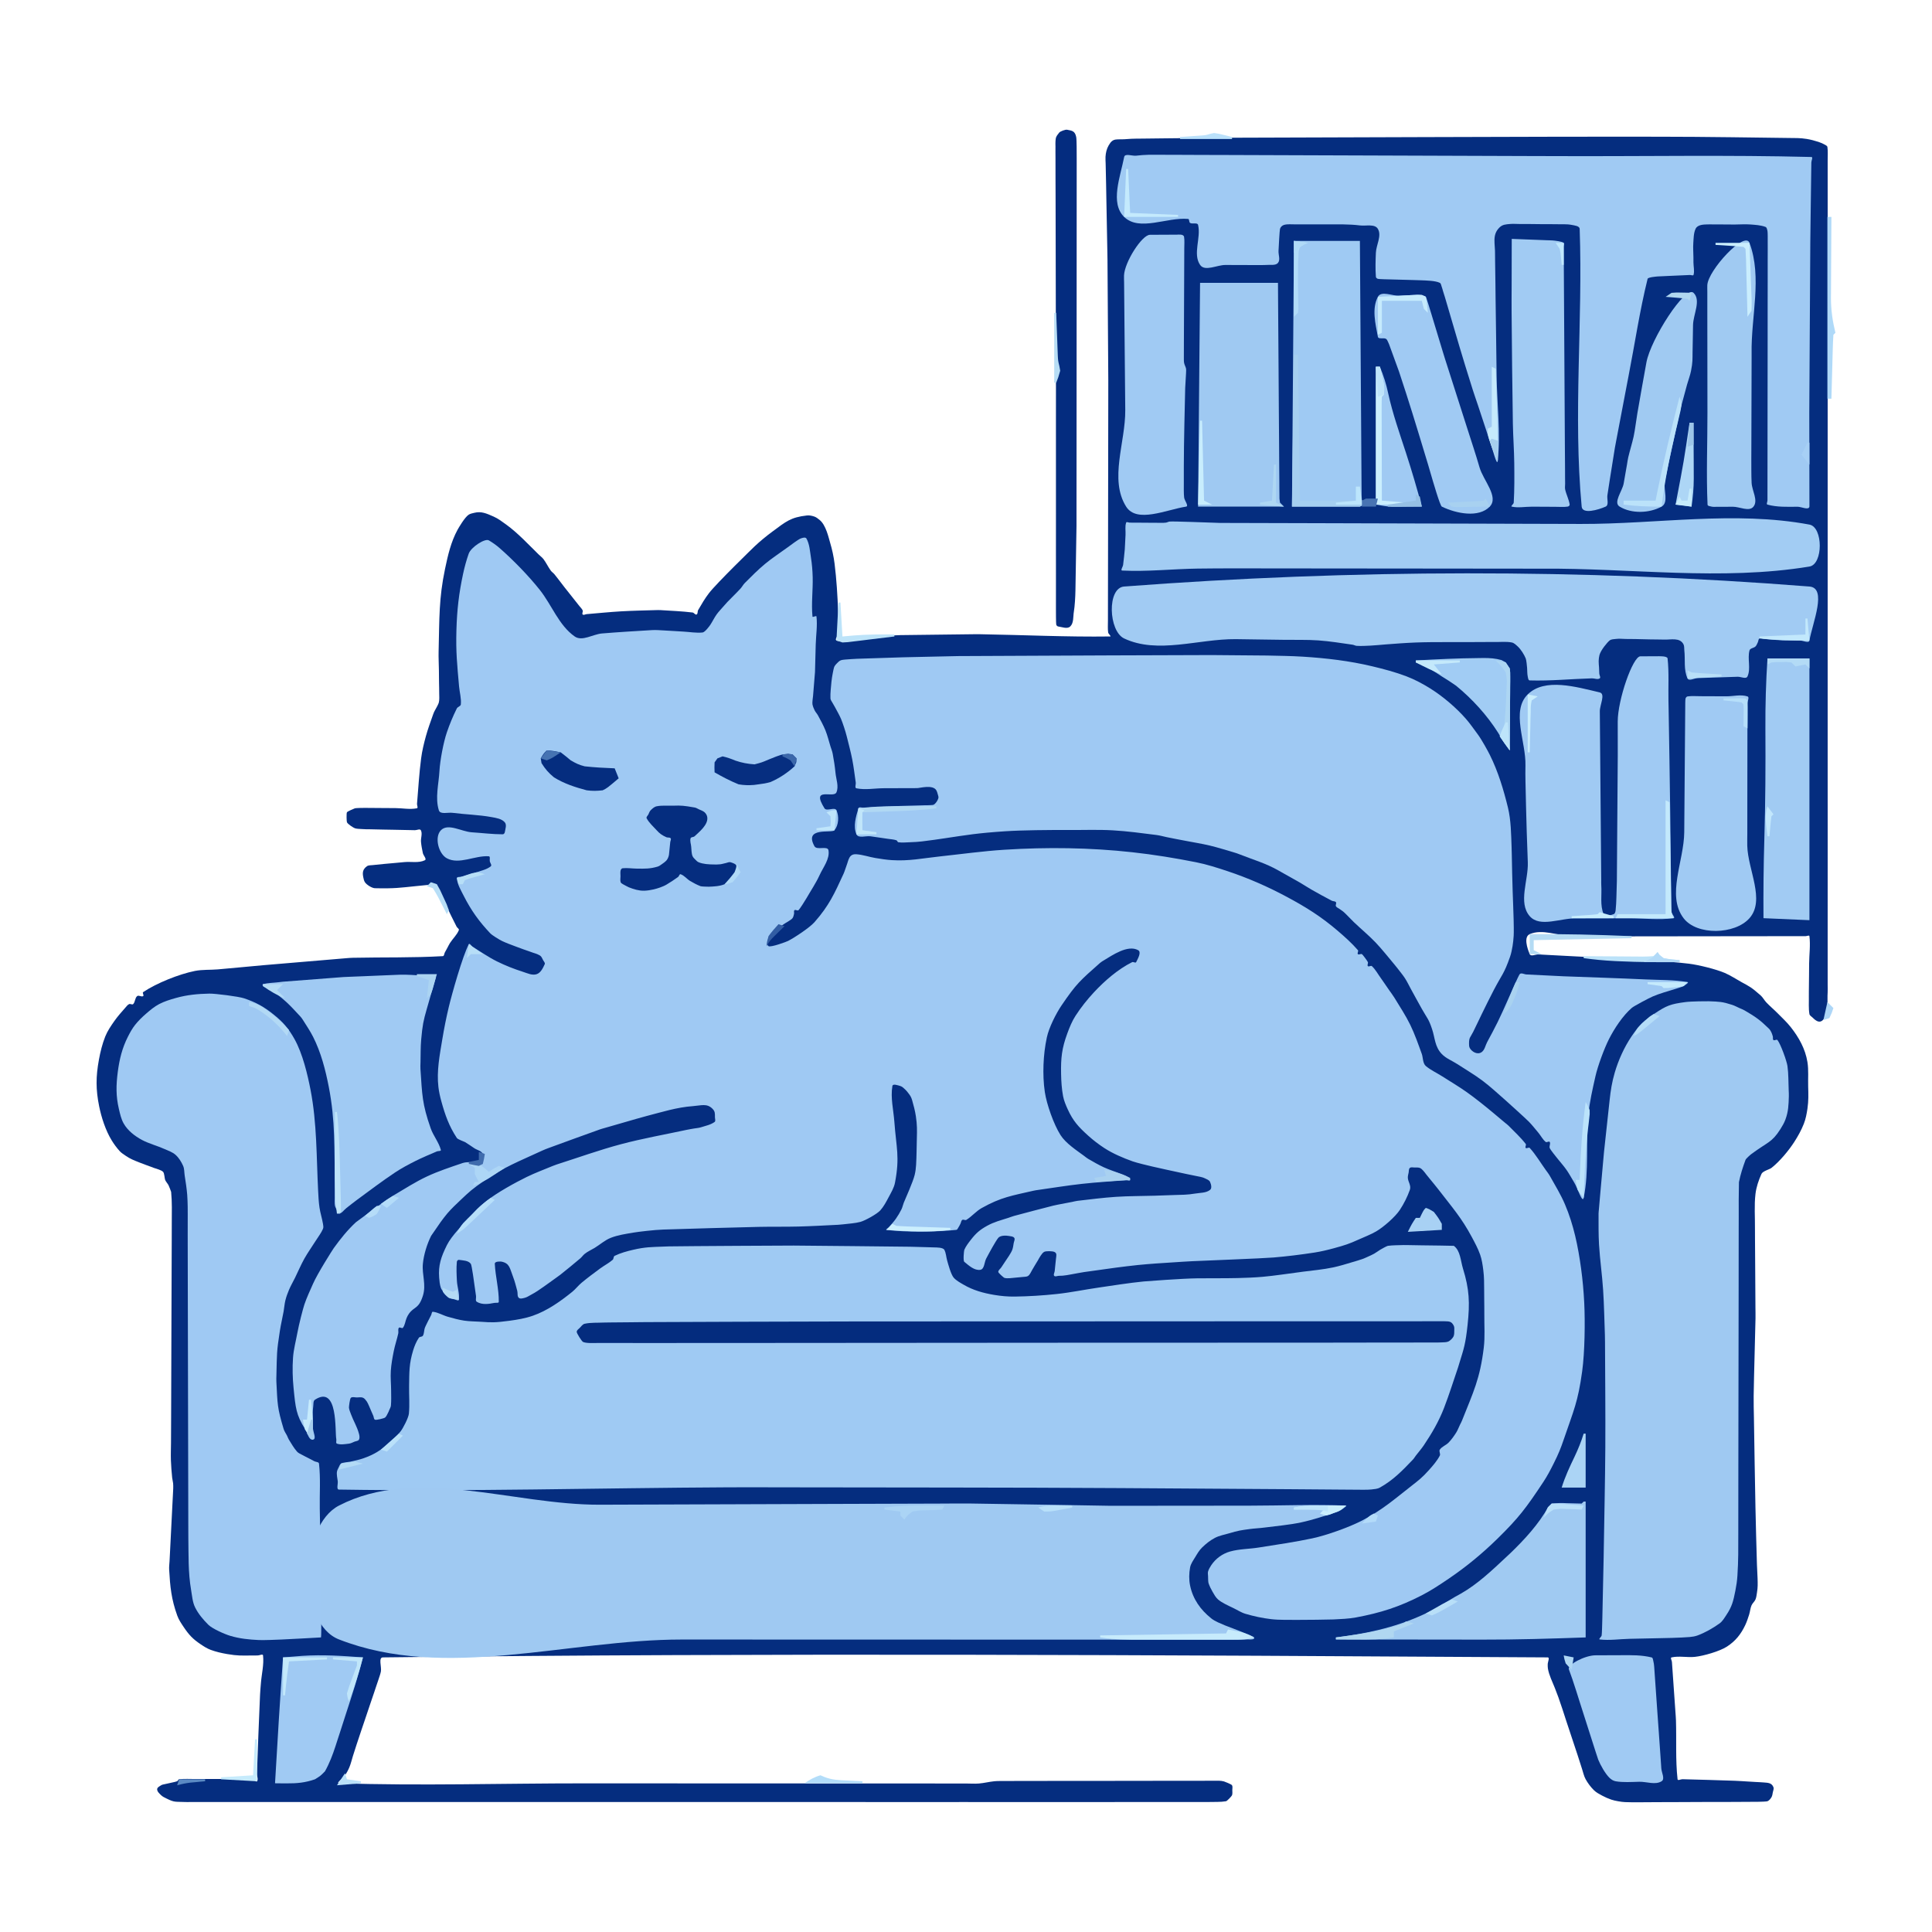 <svg version="1.1" xmlns="http://www.w3.org/2000/svg" xmlns:xlink="http://www.w3.org/1999/xlink" width="600" height="600" viewBox="0,0,600,600"><g fill="none" fill-rule="nonzero" stroke="none" stroke-width="1" stroke-linecap="butt" stroke-linejoin="miter" stroke-miterlimit="10" stroke-dasharray="" stroke-dashoffset="0" font-family="none" font-weight="none" font-size="none" text-anchor="none"><g><path d="M485.448,42.459c6.289,-0.004 12.578,-0.01 18.866,-0.008c7.291,0.002 14.582,0.001 21.873,0.052c7.699,0.054 15.397,0.168 23.095,0.265c2.066,0.026 4.132,0.057 6.198,0.081c1.962,0.023 3.546,-0.035 5.6,0.297c1.256,0.203 2.491,0.54 3.701,0.931c0.736,0.238 1.445,0.565 2.116,0.949c0.254,0.146 0.578,0.331 0.62,0.62c0.202,1.386 0.072,2.8 0.081,4.201c0.018,3.057 0,6.114 0,9.171c0,3.009 0,6.019 0,9.028c0,16.993 0,33.985 0,50.978c0,39.948 0,79.896 0,119.843c0,7.384 0.006,14.767 0.006,22.151c0,9.495 -0.006,18.99 -0.006,28.486c0,2.939 0,5.878 0,8.817c0,2.507 0.002,5.013 0,7.52c-0.001,0.811 0.052,1.624 -0.006,2.432c-0.176,2.431 0.297,5.052 -0.695,7.278c-1.332,2.989 -3.059,1.391 -4.024,0.427c-0.332,-0.332 -0.861,-0.585 -0.94,-1.047c-0.309,-1.799 -0.135,-3.648 -0.18,-5.473c-0.013,-0.54 0.001,-1.08 0.006,-1.619c0.016,-1.708 0.04,-3.417 0.056,-5.125c0.011,-1.156 0.013,-2.312 0.025,-3.468c0.028,-2.838 0.446,-5.697 0.093,-8.513c-0.048,-0.384 -0.774,-0 -1.16,0c-9.381,0.01 -18.763,0.02 -28.144,0.031c-8.496,0.01 -16.993,0.022 -25.489,0.031c-5.249,0.005 -15.144,0.03 -19.182,-0.078c-4.3,-0.115 -8.945,-2.319 -12.89,-0.605c-1.897,0.824 -0.819,4.306 0,6.205c0.359,0.832 1.812,0.047 2.718,0.093c8.392,0.426 16.782,0.868 25.172,1.322c1.687,0.091 3.371,0.232 5.058,0.328c0.686,0.039 1.372,0.074 2.058,0.107c1.003,0.049 2.008,0.064 3.01,0.142c3.823,0.297 7.655,0.512 11.461,0.982c2.957,0.365 8.366,1.69 11.112,2.871c1.809,0.778 3.454,1.895 5.181,2.842c2.48,1.359 2.987,1.528 5.919,4.107c0.711,0.625 1.14,1.517 1.793,2.203c1.125,1.181 2.384,2.228 3.53,3.388c1.383,1.399 2.841,2.741 4.058,4.287c2.518,3.198 4.512,6.744 5.175,10.833c0.405,2.502 0.156,5.067 0.23,7.601c0.069,2.37 0.138,4.411 -0.224,6.88c-0.235,1.606 -0.538,3.226 -1.135,4.735c-0.776,1.962 -1.811,3.825 -2.953,5.599c-1.699,2.64 -4.5,6.035 -7.087,8.07c-0.605,0.476 -2.705,0.977 -3.102,1.861c-0.885,1.97 -1.606,4.06 -1.861,6.205c-0.425,3.578 -0.123,7.205 -0.161,10.809c-0.011,1.053 0.006,2.105 0.012,3.158c0.016,2.771 0.038,5.543 0.056,8.314c0.028,4.393 0.054,8.786 0.081,13.179c0.006,1.065 0.04,2.13 0.019,3.195c-0.163,8.025 -0.443,16.048 -0.571,24.074c-0.036,2.252 0.045,4.505 0.081,6.757c0.148,9.241 0.282,18.482 0.472,27.722c0.123,5.972 0.288,11.943 0.465,17.913c0.043,1.43 0.151,2.858 0.195,4.288c0.053,1.712 0.088,2.771 -0.184,4.401c-0.121,0.721 -0.178,1.472 -0.464,2.145c-0.292,0.686 -0.953,1.173 -1.241,1.861c-0.381,0.912 -0.438,1.931 -0.738,2.873c-0.357,1.117 -0.726,2.238 -1.232,3.295c-1.323,2.766 -2.982,4.881 -5.656,6.613c-2.276,1.474 -7.283,2.901 -9.94,3.183c-2.405,0.255 -4.892,-0.354 -7.253,0.168c-0.46,0.101 0.078,0.939 0.112,1.408c0.366,5.168 0.728,10.337 1.086,15.505c0.06,0.875 0.14,1.748 0.168,2.625c0.194,6.103 -0.177,12.242 0.496,18.31c0.056,0.508 1.022,-0.032 1.533,-0.019c5.409,0.142 10.818,0.294 16.225,0.484c1.348,0.047 2.693,0.151 4.039,0.23c0.863,0.05 1.725,0.104 2.587,0.155c0.778,0.046 1.557,0.064 2.333,0.137c1.222,0.115 2.516,0.03 3.065,1.495c0.183,0.488 -0.092,1.04 -0.194,1.551c-0.105,0.526 -0.152,1.091 -0.427,1.551c-0.3,0.502 -0.705,1.007 -1.241,1.241c-0.254,0.111 -2.247,0.162 -2.873,0.17c-2.402,0.032 -4.807,0.031 -7.209,0.041c-1.026,0.004 -2.052,0.01 -3.078,0.012c-2.159,0.004 -4.318,-0 -6.478,0.006c-2.751,0.008 -5.501,0.027 -8.252,0.037c-2.124,0.008 -4.248,0.01 -6.372,0.019c-1.872,0.007 -3.745,0.028 -5.617,0.037c-0.661,0.003 -1.322,0.014 -1.983,0.004c-1.82,-0.028 -2.848,-0.003 -4.555,-0.328c-0.704,-0.134 -1.415,-0.262 -2.091,-0.501c-0.968,-0.342 -1.919,-0.746 -2.821,-1.236c-0.899,-0.488 -1.838,-0.967 -2.565,-1.687c-1.009,-1 -1.878,-2.159 -2.569,-3.4c-0.563,-1.013 -0.775,-2.185 -1.148,-3.282c-0.343,-1.009 -1.013,-3.182 -1.334,-4.163c-1.168,-3.57 -2.38,-7.127 -3.549,-10.697c-0.757,-2.313 -1.595,-4.993 -2.439,-7.323c-0.356,-0.982 -0.733,-1.957 -1.115,-2.929c-0.735,-1.875 -1.802,-3.935 -2.141,-6.012c-0.068,-0.417 -0.047,-0.844 -0.055,-1.267c-0.013,-0.725 0.717,-2.171 -0.008,-2.175c-120.575,-0.725 -241.164,-1.445 -361.733,0c-1.462,0.018 -0.374,2.902 -0.62,4.343c-0.114,0.668 -0.49,1.739 -0.707,2.395c-0.287,0.864 -0.584,1.725 -0.875,2.587c-0.159,0.473 -0.312,0.948 -0.472,1.421c-0.502,1.486 -1.012,2.969 -1.514,4.455c-0.495,1.463 -0.983,2.929 -1.477,4.393c-0.325,0.962 -0.66,1.921 -0.98,2.885c-1.49,4.478 -1.714,5.106 -2.674,8.165c-0.356,1.135 -0.616,2.305 -1.067,3.406c-0.38,0.928 -0.87,1.813 -1.415,2.654c-0.547,0.844 -2.853,2.352 -1.848,2.384c25.465,0.825 50.957,0.02 76.435,0.031c36.033,0.016 72.065,0.043 108.098,0.043c3.41,0 6.821,0.003 10.232,0.006c1.326,0.001 2.656,0.106 3.977,0c1.602,-0.128 3.172,-0.542 4.771,-0.701c1.017,-0.101 2.043,-0.063 3.065,-0.081c0.608,-0.011 1.216,-0.005 1.824,-0.006c1.357,-0.002 2.714,-0.003 4.07,-0.006c1.688,-0.004 9.278,-0.018 11.634,-0.019c3.33,-0.001 6.66,0.003 9.99,0c7.553,-0.007 15.106,-0.022 22.659,-0.031c1.576,-0.002 3.152,-0.005 4.728,-0.006c2.201,-0.001 4.401,0.003 6.602,0c0.66,-0.001 1.32,-0.011 1.979,-0.012c0.606,-0.001 1.212,0.005 1.818,0.006c1.095,0.002 1.923,-0.081 2.987,0.215c0.133,0.037 2.304,0.863 2.48,1.181c0.236,0.428 0.088,0.974 0.088,1.463c0,0.547 0.091,1.123 -0.088,1.64c-0.104,0.3 -1.541,1.806 -1.861,1.861c-1.75,0.302 -3.548,0.174 -5.324,0.236c-0.558,0.019 -1.117,0.006 -1.675,0.006c-1.872,0 -3.743,-0.007 -5.615,-0.006c-1.346,0.001 -2.693,0.012 -4.039,0.012c-3.717,0.002 -7.433,-0.007 -11.15,-0.006c-4.004,0.001 -8.008,0.011 -12.012,0.012c-13.617,0.005 -29.012,-0.002 -42.676,-0.006c-2.296,-0.001 -4.591,0.006 -6.887,0.006c-17.247,-0.002 -34.494,-0.01 -51.741,-0.012c-15.328,-0.002 -30.655,-0.002 -45.983,0c-34.093,0.004 -68.185,0.012 -102.278,0.006c-3.963,-0.001 -7.925,0.001 -11.888,0c-4.939,-0.001 -9.878,-0.003 -14.817,-0.006c-1.781,-0.001 -3.561,-0.008 -5.342,-0.006c-0.519,0 -1.039,0.034 -1.557,0.012c-3.405,-0.144 -3.513,0.178 -6.068,-1.1c-0.578,-0.289 -1.197,-0.555 -1.657,-1.01c-0.53,-0.525 -1.241,-1.116 -1.241,-1.861c0,-0.585 0.752,-0.92 1.241,-1.241c0.35,-0.23 0.798,-0.256 1.204,-0.361c0.903,-0.236 3.17,-0.648 3.76,-0.88c0.272,-0.107 0.33,-0.585 0.62,-0.62c1.667,-0.207 3.359,-0.067 5.038,-0.081c1.582,-0.013 3.164,0 4.747,0c1.644,0 3.288,0 4.933,0c1.04,0 2.081,0.001 3.121,0c0.498,-0.001 0.997,-0.014 1.495,-0.006c1.208,0.019 2.428,-0.087 3.624,0.087c0.458,0.067 0.977,1 1.241,0.62c0.449,-0.647 -0.058,-1.576 -0.031,-2.364c0.283,-8.171 0.605,-16.34 0.962,-24.508c0.052,-1.198 0.176,-2.391 0.267,-3.586c0.219,-2.877 0.988,-5.764 0.664,-8.631c-0.061,-0.543 -1.092,0.014 -1.638,0.019c-0.724,0.006 -1.448,0.007 -2.172,0.012c-2.822,0.02 -4.054,0.116 -7.372,-0.454c-1.725,-0.297 -3.445,-0.695 -5.087,-1.301c-1.108,-0.41 -2.117,-1.065 -3.098,-1.723c-2.439,-1.633 -3.627,-2.898 -5.291,-5.376c-0.751,-1.118 -1.521,-2.256 -1.979,-3.523c-1.85,-5.128 -2.219,-8.933 -2.525,-14.333c-0.049,-0.862 0.082,-1.725 0.124,-2.587c0.054,-1.092 0.112,-2.184 0.168,-3.276c0.247,-4.873 0.488,-9.746 0.738,-14.618c0.056,-1.094 0.115,-2.188 0.168,-3.282c0.022,-0.463 0.063,-0.926 0.068,-1.39c0.007,-0.535 0.02,-1.073 -0.032,-1.606c-0.058,-0.589 -0.24,-1.161 -0.297,-1.75c-0.173,-1.802 -0.332,-3.608 -0.392,-5.418c-0.06,-1.814 0.022,-3.631 0.032,-5.446c0.008,-1.456 0.037,-7.887 0.037,-7.967c0.039,-11.011 0.074,-22.022 0.112,-33.034c0.025,-7.353 0.054,-14.705 0.081,-22.058c0.006,-1.772 0.005,-3.545 0.012,-5.317c0.013,-3.166 0.111,-6.363 -0.199,-9.518c-0.01,-0.102 -0.671,-1.83 -0.838,-2.122c-0.313,-0.55 -0.775,-1.018 -1.024,-1.601c-0.178,-0.417 -0.22,-2.042 -0.62,-2.482c-0.324,-0.356 -0.82,-0.511 -1.261,-0.704c-0.481,-0.21 -0.999,-0.323 -1.494,-0.499c-0.866,-0.309 -1.725,-0.635 -2.586,-0.957c-0.661,-0.247 -1.325,-0.484 -1.98,-0.748c-1.806,-0.729 -2.84,-1.086 -4.373,-2.145c-0.636,-0.439 -1.308,-0.856 -1.826,-1.43c-0.925,-1.024 -1.748,-2.147 -2.469,-3.324c-1.899,-3.099 -3.184,-7.12 -3.883,-10.56c-1.061,-5.222 -1.039,-9.248 -0.071,-14.502c0.451,-2.444 1.047,-4.883 1.968,-7.191c0.683,-1.713 1.747,-3.259 2.804,-4.771c1.059,-1.515 2.308,-2.89 3.525,-4.282c0.327,-0.374 0.642,-0.809 1.098,-1.005c0.38,-0.163 0.948,0.292 1.241,0c0.654,-0.654 0.519,-1.904 1.241,-2.482c0.484,-0.388 1.345,0.344 1.861,0c0.344,-0.229 -0.343,-1.01 0,-1.241c4.152,-2.791 11.139,-5.582 16.033,-6.565c2.331,-0.468 4.747,-0.291 7.117,-0.49c4.669,-0.392 9.33,-0.878 13.998,-1.284c8.712,-0.758 17.426,-1.487 26.14,-2.209c0.619,-0.051 1.24,-0.099 1.861,-0.112c9.307,-0.194 18.628,0.027 27.921,-0.509c0.43,-0.025 0.409,-0.757 0.614,-1.135c0.272,-0.501 0.546,-1.001 0.819,-1.502c0.269,-0.494 0.5,-1.011 0.807,-1.483c0.871,-1.34 2.122,-2.466 2.724,-3.946c0.16,-0.393 -0.486,-0.697 -0.683,-1.073c-2.287,-4.382 -4.214,-8.962 -6.763,-13.197c-0.192,-0.319 -0.74,0.081 -1.111,0.118c-1.685,0.17 -3.371,0.333 -5.057,0.503c-4.463,0.448 -6.237,0.768 -12.447,0.62c-0.932,-0.022 -2.577,-1.061 -3.102,-1.861c-0.299,-0.455 -0.408,-1.017 -0.515,-1.551c-0.276,-1.378 -0.221,-2.439 1.135,-3.413c0.511,-0.367 1.23,-0.267 1.852,-0.358c0.411,-0.06 2.678,-0.278 3.419,-0.35c1.266,-0.122 2.534,-0.227 3.8,-0.341c0.863,-0.078 1.725,-0.163 2.587,-0.242c2.111,-0.192 4.428,0.357 6.335,-0.571c0.688,-0.335 -0.464,-1.46 -0.62,-2.209c-0.244,-1.163 -0.477,-2.333 -0.58,-3.517c-0.104,-1.189 0.512,-2.523 -0.04,-3.582c-0.284,-0.545 -1.229,-0.013 -1.843,-0.025c-2.256,-0.042 -4.513,-0.093 -6.769,-0.137c-0.976,-0.019 -1.952,-0.03 -2.929,-0.05c-1.404,-0.028 -2.809,-0.066 -4.213,-0.093c-1.004,-0.019 -1.672,0.012 -2.677,-0.078c-0.683,-0.061 -1.39,-0.032 -2.044,-0.238c-0.465,-0.147 -2.232,-1.286 -2.482,-1.861c-0.115,-0.266 -0.192,-2.755 0,-3.102c0.168,-0.304 2.394,-1.222 2.482,-1.241c0.47,-0.098 2.258,-0.126 3.029,-0.127c2.248,-0.001 4.497,0.036 6.744,0.052c0.916,0.007 1.832,0.005 2.749,0.012c2.238,0.018 4.517,0.492 6.713,0.062c0.453,-0.089 0.004,-0.924 0.043,-1.384c0.402,-4.72 0.666,-9.457 1.281,-14.154c0.302,-2.307 0.853,-4.579 1.467,-6.823c0.634,-2.317 1.479,-4.571 2.271,-6.838c0.372,-1.065 0.67,-1.342 1.166,-2.345c0.211,-0.427 0.458,-0.846 0.585,-1.305c0.219,-0.798 0.134,-1.995 0.123,-2.796c-0.008,-0.548 -0.01,-1.096 -0.019,-1.644c-0.01,-0.594 -0.029,-1.187 -0.037,-1.781c-0.017,-1.264 -0.02,-2.527 -0.037,-3.791c-0.026,-1.975 -0.143,-3.951 -0.093,-5.925c0.262,-10.295 0.055,-16.337 2.002,-25.599c0.89,-4.234 1.824,-8.341 3.893,-12.135c0.288,-0.528 2.248,-3.931 3.486,-4.687c0.511,-0.312 1.126,-0.413 1.706,-0.558c2.149,-0.535 3.734,0.17 6.012,1.178c1.4,0.62 2.636,1.565 3.876,2.462c3.667,2.652 6.959,6.243 10.121,9.327c0.497,0.485 1.078,0.896 1.495,1.452c0.832,1.109 1.414,2.389 2.227,3.512c0.322,0.444 0.811,0.743 1.16,1.166c1.043,1.265 1.997,2.601 3.009,3.89c1.577,2.009 3.184,3.995 4.759,6.006c0.345,0.44 0.798,0.825 0.999,1.346c0.149,0.386 -0.303,0.959 0,1.241c0.298,0.277 0.81,-0.078 1.216,-0.112c3.568,-0.294 7.13,-0.662 10.704,-0.87c3.572,-0.208 7.151,-0.267 10.727,-0.377c0.519,-0.016 1.039,-0.033 1.557,0c3.309,0.213 6.629,0.338 9.921,0.738c0.459,0.056 0.816,0.804 1.241,0.62c0.443,-0.191 0.242,-0.947 0.484,-1.365c1.039,-1.791 2.084,-3.591 3.344,-5.234c2.42,-3.157 13.959,-14.34 14.233,-14.597c1.721,-1.613 3.549,-3.115 5.444,-4.518c4.29,-3.178 5.716,-4.47 10.739,-5.036c0.791,-0.089 1.612,0.086 2.364,0.347c0.594,0.206 1.089,0.636 1.583,1.025c1.987,1.56 2.813,5.523 3.278,7.067c0.64,2.13 1.112,4.32 1.388,6.527c0.594,4.762 0.924,9.945 1.092,14.885c0.039,1.141 0.171,4.142 0.089,5.569c-0.03,0.52 -0.1,1.037 -0.191,1.55c-0.11,0.621 -0.959,1.531 -0.413,1.847c0.91,0.525 2.093,-0.183 3.14,-0.273c0.589,-0.051 1.181,-0.081 1.768,-0.149c1.266,-0.147 2.522,-0.383 3.791,-0.496c3.049,-0.273 6.104,-0.46 9.158,-0.664c0.657,-0.044 1.315,-0.071 1.973,-0.081c7.557,-0.108 15.114,-0.19 22.672,-0.273c0.738,-0.008 1.477,-0.012 2.215,0c13.429,0.22 26.857,0.88 40.287,0.695c0.462,-0.006 -0.557,-0.783 -0.62,-1.241c-0.17,-1.219 -0.054,-2.461 -0.068,-3.692c-0.006,-0.567 0.005,-4.583 0.006,-5.032c0.014,-6.157 0.021,-12.314 0.031,-18.471c0.013,-8.06 0.025,-16.12 0.037,-24.18c0.011,-7.274 0.021,-14.548 0.031,-21.822c0.002,-1.677 0.016,-3.355 0.006,-5.032c-0.071,-12.48 -0.155,-24.959 -0.248,-37.439c-0.008,-1.127 -0.035,-2.254 -0.056,-3.382c-0.089,-4.817 -0.183,-9.634 -0.273,-14.451c-0.036,-1.936 -0.067,-3.872 -0.105,-5.808c-0.042,-2.114 -0.093,-4.227 -0.137,-6.341c-0.014,-0.687 -0.084,-1.374 -0.043,-2.06c0.076,-1.282 0.346,-2.46 0.993,-3.586c1.455,-2.531 2.403,-1.6 6.031,-1.961c1.162,-0.116 3.515,-0.111 4.66,-0.124c1.959,-0.023 3.917,-0.045 5.876,-0.068c4.248,-0.05 8.496,-0.096 12.744,-0.137c2.014,-0.019 4.029,-0.048 6.043,-0.056c28.868,-0.114 104.079,-0.321 105.77,-0.322z" fill="#052d7f"/><path d="M151.803,167.807c1.185,0.702 2.322,1.5 3.358,2.407c4.201,3.676 9.02,8.618 12.49,12.999c3.738,4.719 5.902,10.997 10.833,14.451c2.325,1.628 5.634,-0.704 8.463,-0.937c5.175,-0.427 10.359,-0.732 15.543,-1.042c0.613,-0.037 1.229,-0.029 1.843,0c2.622,0.124 5.24,0.32 7.861,0.459c1.999,0.106 4.009,0.487 6,0.279c0.737,-0.077 2.132,-1.969 2.445,-2.445c0.672,-1.022 1.186,-2.146 1.899,-3.14c0.673,-0.938 1.491,-1.763 2.246,-2.637c0.358,-0.415 0.713,-0.833 1.092,-1.229c1.355,-1.414 2.783,-2.758 4.107,-4.201c0.486,-0.529 0.809,-1.197 1.315,-1.706c2.028,-2.04 4.062,-4.085 6.272,-5.925c2.221,-1.85 4.663,-3.416 6.993,-5.125c1.042,-0.764 3.279,-2.45 4.033,-2.755c0.575,-0.232 1.563,-0.544 1.861,0c0.977,1.777 1.071,3.919 1.393,5.921c0.322,2.002 0.484,4.032 0.536,6.059c0.104,4.071 -0.457,8.164 -0.067,12.218c0.04,0.412 1.193,-0.411 1.241,0c0.335,2.873 -0.152,5.783 -0.23,8.674c-0.064,2.401 -0.129,4.802 -0.192,7.204c-0.012,0.463 -0.004,0.928 -0.037,1.39c-0.179,2.469 -0.388,4.936 -0.602,7.402c-0.045,0.522 -0.297,2.069 -0.18,2.631c0.133,0.641 0.377,1.26 0.669,1.846c0.28,0.56 0.74,1.016 1.037,1.567c0.823,1.526 1.672,3.047 2.321,4.655c0.648,1.608 1.043,3.307 1.557,4.962c0.237,0.762 0.546,1.506 0.695,2.29c0.374,1.97 0.677,3.957 0.872,5.953c0.195,2.002 1.077,4.175 0.295,6.028c-0.855,2.025 -8.058,-1.973 -3.723,4.964c0.667,1.067 3.202,-0.525 3.723,0.62c0.86,1.892 0.696,4.596 -0.62,6.205c-0.814,0.994 -9.602,-1.152 -6.205,4.964c0.731,1.316 4.082,-0.242 4.343,1.241c0.475,2.696 -1.623,5.245 -2.763,7.734c-1.143,2.494 -2.698,4.777 -4.062,7.157c-0.533,0.931 -2.134,3.424 -2.482,3.723c-0.314,0.27 -0.92,-0.261 -1.241,0c-0.293,0.238 -0.051,0.757 -0.143,1.123c-0.116,0.466 -0.191,0.974 -0.478,1.359c-0.427,0.573 -2.202,1.485 -2.718,1.861c-1.353,0.986 -2.745,1.933 -3.977,3.065c-0.61,0.561 -1.688,3.18 -0.751,3.76c0.714,0.442 5.556,-1.352 6.087,-1.626c1.986,-1.024 6.683,-4.114 8.184,-5.82c4.55,-5.171 6.179,-8.837 9.028,-15.028c0.37,-0.804 0.582,-1.671 0.906,-2.494c0.676,-1.721 0.719,-3.741 3.096,-3.574c1.996,0.141 3.914,0.838 5.888,1.166c1.68,0.279 3.367,0.547 5.066,0.656c5.41,0.347 9.41,-0.554 15.105,-1.165c6.631,-0.711 13.245,-1.637 19.9,-2.059c13.259,-0.843 26.542,-0.671 39.756,0.781c6.629,0.728 13.223,1.803 19.764,3.102c3.307,0.657 6.532,1.694 9.731,2.758c6.39,2.125 12.594,4.843 18.522,8.03c5.975,3.213 10.557,6.081 15.676,10.453c2.221,1.897 4.415,3.853 6.328,6.06c0.271,0.313 -0.292,0.948 0,1.241c0.292,0.292 0.876,-0.194 1.241,0c0.272,0.144 1.769,2.213 1.861,2.482c0.134,0.391 -0.292,0.948 0,1.241c0.292,0.292 0.938,-0.282 1.241,0c1.154,1.077 1.895,2.525 2.829,3.797c0.286,0.39 0.556,0.793 0.831,1.191c0.57,0.824 1.136,1.651 1.706,2.476c0.537,0.776 1.123,1.52 1.613,2.327c1.691,2.78 3.501,5.502 4.927,8.427c1.427,2.928 2.494,6.021 3.605,9.083c0.366,1.01 0.272,2.911 1.241,3.723c1.545,1.294 3.42,2.136 5.119,3.22c2.539,1.62 5.138,3.154 7.596,4.894c2.554,1.808 5.665,4.293 8.313,6.51c1.186,0.993 2.37,1.99 3.555,2.984c0.363,0.305 0.761,0.573 1.092,0.912c1.817,1.859 3.758,3.62 5.348,5.677c0.253,0.327 -0.292,0.948 0,1.241c0.292,0.292 0.963,-0.306 1.241,0c1.892,2.082 3.321,4.541 4.964,6.825c0.444,0.618 0.925,1.216 1.297,1.88c1.622,2.9 3.376,5.745 4.677,8.803c2.738,6.435 4.069,13.041 5.013,19.936c0.483,3.527 0.799,7.079 0.977,10.634c0.299,5.947 0.171,15.378 -0.641,21.297c-1.313,9.58 -2.636,12.116 -5.739,21.214c-0.946,2.774 -1.556,4.299 -3.135,7.465c-0.961,1.927 -1.967,3.841 -3.155,5.637c-5.371,8.116 -7.687,11.206 -14.312,17.69c-4.689,4.588 -9.583,8.631 -15.008,12.322c-2.751,1.871 -5.533,3.723 -8.492,5.245c-6.954,3.578 -12.748,5.436 -20.426,6.862c-2.294,0.426 -4.643,0.495 -6.973,0.618c-0.773,0.041 -9.278,0.172 -11.231,0.139c-2.715,-0.047 -5.446,0.085 -8.143,-0.231c-2.689,-0.315 -5.355,-0.889 -7.952,-1.655c-1.353,-0.399 -2.548,-1.212 -3.822,-1.818c-1.528,-0.727 -3.523,-1.628 -4.691,-2.637c-0.741,-0.641 -1.212,-1.548 -1.706,-2.393c-0.492,-0.841 -0.922,-1.725 -1.241,-2.645c-0.132,-0.381 -0.148,-1.684 -0.153,-2.195c-0.004,-0.484 -0.139,-0.988 -0.002,-1.453c0.208,-0.71 0.598,-1.362 1.008,-1.978c1.344,-2.016 3.452,-3.563 5.817,-4.227c2.891,-0.811 5.957,-0.767 8.922,-1.241c5.543,-0.887 11.108,-1.677 16.6,-2.842c4.523,-0.96 11.74,-3.544 15.813,-5.708c6.075,-3.228 9.746,-6.474 15.127,-10.684c2.086,-1.632 3.258,-2.509 5.367,-4.881c1.226,-1.378 2.458,-2.795 3.319,-4.426c0.29,-0.549 -0.347,-1.347 0,-1.861c0.654,-0.97 1.924,-1.355 2.736,-2.196c0.888,-0.921 1.638,-1.975 2.327,-3.053c0.485,-0.759 0.786,-1.622 1.179,-2.432c0.213,-0.439 0.459,-0.862 0.639,-1.315c3.56,-8.958 5.591,-12.978 6.769,-22.647c0.414,-3.4 0.141,-6.85 0.174,-10.275c0.015,-1.53 -0.021,-3.061 -0.031,-4.591c-0.006,-0.991 -0.013,-1.981 -0.019,-2.972c-0.012,-2.127 0.013,-4.04 -0.27,-6.258c-0.206,-1.615 -0.436,-3.249 -0.971,-4.786c-0.673,-1.933 -1.662,-3.745 -2.626,-5.55c-3.129,-5.859 -5.968,-9.044 -10.379,-14.77c-0.842,-1.093 -1.737,-2.143 -2.606,-3.214c-0.37,-0.457 -0.742,-0.913 -1.111,-1.371c-0.323,-0.402 -0.601,-0.842 -0.962,-1.21c-0.315,-0.321 -0.632,-0.69 -1.055,-0.844c-0.508,-0.185 -1.076,-0.13 -1.616,-0.13c-0.497,0 -1.105,-0.189 -1.486,0.13c-0.376,0.315 -0.274,0.944 -0.371,1.426c-0.111,0.554 -0.286,1.113 -0.25,1.677c0.08,1.246 1.099,2.383 0.62,3.723c-0.777,2.178 -1.835,4.271 -3.102,6.205c-1.437,2.193 -5.099,5.362 -7.34,6.67c-1.805,1.054 -3.789,1.767 -5.69,2.637c-2.608,1.195 -4.065,1.678 -7.418,2.59c-2.006,0.545 -4.032,1.038 -6.086,1.354c-4.221,0.648 -8.463,1.175 -12.718,1.534c-3.321,0.281 -21.729,0.98 -25.258,1.149c-1.867,0.089 -3.732,0.224 -5.597,0.34c-3.713,0.232 -7.56,0.474 -11.242,0.845c-2.272,0.229 -4.537,0.525 -6.803,0.811c-1.148,0.145 -9.355,1.291 -9.92,1.379c-1.254,0.196 -2.498,0.447 -3.748,0.67c-0.534,0.095 -1.065,0.206 -1.601,0.285c-1.181,0.175 -1.431,0.196 -2.464,0.208c-0.486,0.005 -1.135,0.367 -1.457,0.003c-0.327,-0.369 0.105,-0.98 0.155,-1.471c0.065,-0.635 0.127,-1.27 0.192,-1.905c0.065,-0.633 0.148,-1.264 0.199,-1.899c0.062,-0.784 0.455,-1.784 -0.546,-2.172c-0.617,-0.239 -2.506,-0.309 -3.102,0c-0.481,0.25 -0.781,0.759 -1.104,1.195c-0.341,0.461 -0.581,0.988 -0.876,1.479c-0.303,0.504 -0.616,1.003 -0.918,1.508c-0.279,0.465 -0.535,0.944 -0.825,1.402c-0.399,0.63 -0.644,1.414 -1.241,1.861c-0.469,0.351 -1.142,0.271 -1.722,0.357c-0.07,0.01 -3.903,0.374 -3.955,0.375c-0.591,0.012 -1.213,0.089 -1.768,-0.112c-0.113,-0.041 -1.889,-1.502 -1.861,-1.861c0.042,-0.549 0.624,-0.908 0.931,-1.365c0.404,-0.602 0.802,-1.208 1.204,-1.812c0.594,-0.891 1.833,-2.627 2.213,-3.655c0.246,-0.666 0.327,-1.384 0.443,-2.085c0.09,-0.54 0.489,-1.185 0.174,-1.632c-0.354,-0.503 -1.141,-0.48 -1.744,-0.6c-0.831,-0.165 -2.584,-0.183 -3.219,0.6c-0.848,1.044 -2.739,4.517 -3.748,6.428c-0.615,1.165 -0.534,3.304 -1.837,3.499c-1.83,0.274 -3.532,-1.311 -4.964,-2.482c-0.426,-0.349 -0.102,-3.487 0,-3.723c0.474,-1.1 1.217,-2.071 1.951,-3.018c1.625,-2.099 2.813,-3.171 5.106,-4.436c2.249,-1.241 4.137,-1.673 6.594,-2.473c0.608,-0.198 1.201,-0.446 1.818,-0.614c4.038,-1.098 8.09,-2.14 12.143,-3.183c0.463,-0.119 0.933,-0.211 1.402,-0.304c1.496,-0.296 2.996,-0.571 4.492,-0.862c0.541,-0.105 1.072,-0.266 1.619,-0.329c3.978,-0.46 7.954,-0.976 11.95,-1.242c4.001,-0.266 8.017,-0.228 12.025,-0.353c2.027,-0.063 4.054,-0.145 6.081,-0.211c2.36,-0.077 3.979,-0.03 6.571,-0.461c1.547,-0.257 3.337,-0.155 4.567,-1.128c0.649,-0.513 0.34,-1.728 0,-2.482c-0.271,-0.603 -1.042,-0.825 -1.627,-1.132c-0.681,-0.357 -1.923,-0.551 -2.673,-0.704c-1.049,-0.214 -2.099,-0.422 -3.146,-0.645c-1.972,-0.421 -3.943,-0.848 -5.913,-1.28c-1.513,-0.332 -3.027,-0.663 -4.536,-1.013c-1.205,-0.28 -4.783,-1.127 -6.133,-1.605c-2.959,-1.048 -6.236,-2.45 -8.857,-4.168c-1.731,-1.135 -3.386,-2.398 -4.923,-3.783c-3.106,-2.798 -4.747,-4.611 -6.407,-8.248c-0.597,-1.308 -1.167,-2.656 -1.433,-4.069c-0.421,-2.243 -0.568,-4.538 -0.613,-6.82c-0.099,-5.066 0.219,-7.992 1.942,-12.677c0.695,-1.889 1.459,-3.782 2.555,-5.471c1.682,-2.593 3.62,-5.032 5.726,-7.294c3.284,-3.526 7.427,-7.134 11.839,-9.34c0.37,-0.185 1.056,0.37 1.241,0c0.563,-1.125 1.72,-3.112 0.62,-3.723c-3.223,-1.791 -8.123,1.657 -10.548,3.102c-0.453,0.27 -0.915,0.537 -1.309,0.887c-6.155,5.459 -7.262,6.315 -11.913,13.148c-1.731,2.543 -3.928,6.918 -4.579,9.959c-0.595,2.776 -0.93,5.616 -1.035,8.453c-0.105,2.836 -0.007,5.697 0.408,8.504c0.566,3.823 2.794,10.116 4.883,13.383c1.643,2.57 4.975,4.722 7.34,6.471c0.403,0.298 0.782,0.636 1.216,0.887c1.605,0.927 3.208,1.868 4.892,2.64c1.69,0.774 3.475,1.318 5.209,1.989c0.459,0.177 2.986,0.947 2.953,1.93c-0.014,0.429 -0.857,0.052 -1.284,0.087c-4.559,0.372 -9.129,0.63 -13.675,1.133c-4.543,0.503 -9.057,1.242 -13.582,1.882c-0.49,0.069 -0.982,0.137 -1.464,0.248c-6.691,1.541 -10.041,1.988 -16.107,5.392c-1.748,0.981 -3.055,2.623 -4.765,3.667c-0.353,0.216 -0.896,-0.228 -1.241,0c-0.372,0.246 -0.379,0.807 -0.583,1.204c-0.208,0.404 -0.399,0.819 -0.653,1.196c-0.175,0.26 -0.313,0.669 -0.625,0.703c-5.933,0.64 -15.785,0.787 -21.716,0c-0.366,-0.049 0.518,-0.526 0.757,-0.807c0.743,-0.87 1.53,-1.709 2.189,-2.645c0.659,-0.936 1.245,-1.926 1.751,-2.952c0.314,-0.636 0.432,-1.352 0.695,-2.01c0.561,-1.402 2.868,-6.425 3.406,-8.698c0.238,-1.004 0.369,-2.036 0.429,-3.066c0.162,-2.772 0.16,-5.551 0.236,-8.327c0.066,-2.431 0.099,-4.09 -0.309,-6.811c-0.251,-1.677 -0.693,-3.322 -1.156,-4.953c-0.273,-0.962 -0.615,-1.497 -1.189,-2.208c-0.284,-0.351 -0.54,-0.731 -0.877,-1.031c-0.49,-0.437 -0.957,-0.986 -1.588,-1.166c-0.795,-0.228 -2.346,-0.816 -2.482,0c-0.613,3.678 0.347,7.45 0.62,11.168c0.59,8.027 1.728,10.802 0.192,18.844c-0.305,1.599 -1.188,3.04 -1.951,4.478c-0.764,1.441 -1.529,2.918 -2.616,4.134c-0.998,1.116 -4.754,3.192 -6.174,3.568c-1.731,0.458 -3.542,0.526 -5.317,0.757c-0.527,0.069 -1.057,0.117 -1.588,0.143c-4.113,0.203 -8.226,0.436 -12.343,0.544c-4.118,0.109 -8.239,0.015 -12.357,0.107c-9.877,0.221 -19.752,0.533 -29.627,0.831c-2.642,0.08 -7.81,0.693 -9.315,0.953c-2.364,0.409 -4.779,0.747 -7.01,1.628c-1.815,0.717 -3.297,2.089 -4.964,3.102c-0.964,0.586 -2.267,1.167 -3.15,1.901c-0.485,0.403 -0.839,0.946 -1.318,1.357c-2.029,1.738 -4.117,3.407 -6.198,5.082c-0.397,0.319 -0.822,0.601 -1.235,0.9c-0.727,0.526 -1.456,1.049 -2.185,1.572c-0.56,0.401 -1.116,0.807 -1.681,1.2c-1.536,1.068 -2.41,1.714 -3.988,2.548c-0.642,0.34 -1.256,0.777 -1.961,0.953c-0.602,0.15 -1.404,0.419 -1.861,0c-0.537,-0.492 -0.275,-1.432 -0.465,-2.134c-0.396,-1.458 -0.748,-2.935 -1.294,-4.344c-1.054,-2.724 -1.042,-4.246 -3.633,-4.764c-0.084,-0.017 -2.098,-0.199 -2.054,0.695c0.197,3.946 1.284,7.838 1.241,11.789c-0.005,0.472 -0.912,0.246 -1.374,0.338c-1.746,0.349 -3.79,0.671 -5.451,-0.338c-0.516,-0.313 -0.164,-1.196 -0.248,-1.793c-0.11,-0.786 -0.225,-1.572 -0.335,-2.358c-0.232,-1.656 -0.954,-7.184 -1.278,-7.638c-0.761,-1.064 -2.428,-1.056 -3.723,-1.241c-0.29,-0.041 -0.594,0.329 -0.62,0.62c-0.181,1.961 -0.084,3.942 0.019,5.908c0.104,1.968 0.886,3.931 0.601,5.88c-0.07,0.476 -0.963,-0.072 -1.435,-0.166c-0.565,-0.113 -1.172,-0.16 -1.668,-0.454c-0.743,-0.442 -2.222,-2.33 -2.482,-3.102c-0.34,-1.01 -0.445,-2.09 -0.526,-3.153c-0.292,-3.819 0.55,-6.381 2.424,-10.15c1.451,-2.917 5.258,-6.691 7.408,-9.034c1.798,-1.959 1.839,-2.219 4.701,-4.506c3.444,-2.752 9.142,-5.857 12.616,-7.562c2.64,-1.296 5.408,-2.311 8.122,-3.444c0.399,-0.167 0.804,-0.322 1.216,-0.453c6.634,-2.114 13.192,-4.49 19.92,-6.283c6.727,-1.793 13.597,-3 20.404,-4.463c0.779,-0.167 1.567,-0.288 2.352,-0.428c0.697,-0.125 1.417,-0.152 2.091,-0.366c1.457,-0.463 3.033,-0.766 4.275,-1.657c0.405,-0.29 0.116,-0.992 0.116,-1.491c0,-1.202 0.066,-1.789 -0.793,-2.648c-1.712,-1.712 -3.445,-0.978 -6.073,-0.785c-5.004,0.367 -9.423,1.793 -14.347,3.063c-1.064,0.274 -2.12,0.579 -3.177,0.881c-3.287,0.939 -6.569,1.892 -9.853,2.842c-0.476,0.138 -0.96,0.255 -1.427,0.422c-5.325,1.902 -10.639,3.834 -15.946,5.783c-0.674,0.248 -1.346,0.505 -1.998,0.807c-7.525,3.485 -11.707,5.02 -17.92,9.297c-3.996,2.75 -4.63,3.393 -7.475,6.075c-1.388,1.308 -2.839,2.68 -4.076,4.119c-0.762,0.887 -1.448,1.836 -2.145,2.774c-0.279,0.376 -2.86,4.109 -2.919,4.229c-1.268,2.557 -2.289,5.834 -2.556,8.687c-0.319,3.404 1.105,6.45 0,9.927c-1.318,4.147 -2.66,3.255 -4.322,5.556c-0.295,0.408 -0.523,0.863 -0.722,1.325c-0.43,0.998 -0.488,2.193 -1.16,3.046c-0.256,0.325 -0.978,-0.32 -1.241,0c-0.371,0.452 -0.067,1.173 -0.192,1.744c-0.405,1.837 -1.028,3.622 -1.396,5.466c-0.405,2.029 -0.784,4.075 -0.922,6.14c-0.138,2.073 0.091,4.155 0.097,6.233c0.004,1.539 0.077,3.084 -0.068,4.616c-0.044,0.464 -0.32,0.875 -0.493,1.308c-0.111,0.278 -0.211,0.563 -0.358,0.824c-0.31,0.547 -0.515,1.204 -1.01,1.591c-0.208,0.163 -2.704,0.833 -3.102,0.62c-0.376,-0.201 -0.328,-0.787 -0.496,-1.179c-0.221,-0.514 -0.449,-1.025 -0.67,-1.539c-0.209,-0.484 -1.011,-2.459 -1.35,-2.919c-0.335,-0.454 -0.684,-0.975 -1.206,-1.188c-0.586,-0.239 -1.265,-0.079 -1.899,-0.079c-0.609,0 -1.316,-0.256 -1.824,0.079c-0.367,0.242 -0.645,2.901 -0.62,3.102c0.085,0.71 0.389,1.378 0.636,2.049c0.786,2.132 1.839,3.719 2.466,6.017c0.163,0.599 0.301,1.319 0,1.861c-0.243,0.44 -0.908,0.434 -1.374,0.62c-0.568,0.227 -1.12,0.551 -1.728,0.62c-1.233,0.14 -2.553,0.414 -3.723,0c-0.441,-0.156 -0.105,-0.932 -0.205,-1.39c-0.483,-2.22 0.674,-17.003 -6.62,-12.26c-0.623,0.405 -0.44,1.426 -0.555,2.161c-0.155,0.989 -0.13,2.548 -0.121,3.616c0.008,0.991 0.018,1.981 0.025,2.972c0.009,1.22 1.234,3.456 0.031,3.661c-1.333,0.227 -1.701,-2.111 -2.428,-3.252c-2.825,-4.439 -2.987,-6.615 -3.605,-12.799c-0.311,-3.114 -0.388,-6.266 -0.172,-9.388c0.181,-2.618 0.889,-5.174 1.359,-7.756c0.457,-2.512 1.704,-7.388 2.176,-8.792c0.738,-2.194 1.746,-4.287 2.67,-6.409c1.397,-3.211 6.12,-10.633 6.44,-11.076c2.062,-2.864 4.291,-5.65 6.882,-8.047c0.031,-0.029 9.158,-6.838 11.801,-8.401c3.38,-1.999 6.693,-4.144 10.249,-5.809c3.563,-1.668 7.321,-2.894 11.045,-4.162c1.23,-0.419 2.853,-0.288 4.095,-0.105c0.544,0.08 1.259,0.798 1.607,0.372c0.667,-0.817 1.023,-2.127 0.62,-3.102c-0.405,-0.982 -1.757,-1.192 -2.637,-1.787c-0.285,-0.193 -2.521,-1.711 -2.877,-1.901c-0.349,-0.186 -2.271,-0.846 -2.552,-1.276c-2.435,-3.712 -3.639,-7.13 -4.809,-11.379c-0.402,-1.461 -0.737,-2.948 -0.914,-4.453c-0.585,-4.967 0.399,-9.924 1.208,-14.802c0.557,-3.356 1.217,-6.697 2.006,-10.006c0.957,-4.012 4.291,-15.885 6.232,-19.546c0.228,-0.43 0.795,0.565 1.21,0.819c2.483,1.522 4.877,3.21 7.484,4.508c2.601,1.295 5.323,2.36 8.089,3.247c1.388,0.445 2.936,1.212 4.312,0.732c1.25,-0.436 1.931,-1.898 2.482,-3.102c0.184,-0.403 -0.301,-0.835 -0.499,-1.232c-0.623,-1.245 -0.616,-1.334 -1.847,-1.885c-0.406,-0.182 -0.844,-0.28 -1.264,-0.426c-0.477,-0.166 -0.951,-0.341 -1.427,-0.509c-0.504,-0.178 -1.011,-0.346 -1.514,-0.527c-0.796,-0.287 -1.589,-0.582 -2.382,-0.877c-1.296,-0.482 -3.12,-1.156 -4.311,-1.73c-0.838,-0.404 -3.093,-1.778 -3.669,-2.388c-1.623,-1.718 -3.165,-3.525 -4.532,-5.452c-1.375,-1.939 -2.604,-3.989 -3.671,-6.113c-0.891,-1.774 -2.017,-3.563 -2.184,-5.541c-0.049,-0.58 1.118,-0.329 1.675,-0.496c0.735,-0.221 1.468,-0.449 2.203,-0.67c0.727,-0.219 1.475,-0.38 2.184,-0.651c1.517,-0.581 3.233,-0.871 4.486,-1.905c0.404,-0.334 -0.207,-1.028 -0.31,-1.542c-0.104,-0.52 0.219,-1.523 -0.31,-1.56c-4.337,-0.306 -9.206,2.691 -13.03,0.62c-2.604,-1.41 -3.914,-6.552 -1.861,-8.687c2.227,-2.316 6.412,0.414 9.617,0.62c3.206,0.207 6.405,0.62 9.617,0.62c0.292,0 0.572,-0.332 0.62,-0.62c0.17,-1.02 0.676,-2.32 0,-3.102c-0.954,-1.105 -2.634,-1.353 -4.07,-1.613c-4.019,-0.729 -8.129,-0.813 -12.18,-1.334c-1.42,-0.183 -3.801,0.592 -4.225,-0.776c-1.209,-3.892 -0.035,-8.155 0.187,-12.225c0.178,-3.258 1.246,-8.904 2.295,-11.973c0.869,-2.544 1.9,-5.041 3.102,-7.446c0.262,-0.523 1.182,-0.659 1.241,-1.241c0.189,-1.861 -0.382,-3.721 -0.546,-5.584c-0.607,-6.918 -1.02,-10.598 -0.821,-17.561c0.179,-6.249 0.762,-11.328 2.074,-17.44c0.452,-2.105 1.021,-4.19 1.733,-6.222c0.71,-2.028 5.061,-4.847 6.245,-4.146z" fill="#9fc9f3"/><path d="M246.482,386.823c12.033,0.095 24.066,0.233 36.099,0.36c0.486,0.005 0.972,0.024 1.458,0.037c1.332,0.036 2.664,0.073 3.996,0.112c0.755,0.022 1.51,0.032 2.265,0.068c0.516,0.025 2.554,-0.029 2.972,0.745c0.534,0.988 0.554,2.176 0.856,3.257c0.321,1.145 1.21,4.445 2.054,5.392c0.825,0.926 1.962,1.526 3.031,2.155c2.968,1.744 6.111,2.617 9.53,3.193c2.099,0.353 4.236,0.552 6.364,0.522c4.363,-0.061 8.728,-0.33 13.067,-0.795c4.344,-0.465 8.631,-1.367 12.955,-1.991c4.677,-0.675 9.345,-1.439 14.047,-1.908c0.535,-0.053 12.035,-0.929 16.703,-0.977c4.163,-0.043 8.328,0.016 12.49,-0.081c2.603,-0.06 5.207,-0.168 7.801,-0.39c3.403,-0.292 8.73,-1.1 12.414,-1.577c3.137,-0.406 6.298,-0.675 9.398,-1.333c2.028,-0.431 4.094,-1.059 6.086,-1.666c1.001,-0.306 2.013,-0.58 3,-0.928c0.604,-0.213 1.185,-0.486 1.768,-0.751c0.642,-0.291 1.292,-0.57 1.906,-0.917c0.661,-0.374 1.263,-0.845 1.91,-1.242c0.251,-0.154 2.049,-1.163 2.364,-1.204c1.622,-0.212 3.267,-0.182 4.902,-0.242c0.453,-0.017 0.906,0.005 1.359,0.012c1.417,0.022 2.833,0.052 4.25,0.074c1.986,0.031 9.902,0.11 9.965,0.155c2.055,1.488 2.096,4.635 2.846,7.059c1.981,6.401 2.172,10.606 1.431,17.514c-0.643,5.997 -1.178,7.382 -2.416,11.414c-0.183,0.595 -0.345,1.197 -0.546,1.787c-1.427,4.184 -2.747,8.407 -4.336,12.532c-1.617,4.197 -3.785,7.908 -6.286,11.629c-0.755,1.123 -1.661,2.138 -2.482,3.214c-0.3,0.394 -0.539,0.838 -0.881,1.198c-3.239,3.405 -6.129,6.407 -10.287,8.73c-0.793,0.443 -1.76,0.476 -2.662,0.589c-1.035,0.13 -3.841,0.079 -4.989,0.068c-1.712,-0.016 -3.425,-0.025 -5.137,-0.037c-5.096,-0.038 -10.192,-0.081 -15.288,-0.118c-17.499,-0.125 -34.998,-0.234 -52.498,-0.341c-35.047,-0.215 -70.096,-0.167 -105.144,-0.236c-5.524,-0.011 -11.049,-0.034 -16.573,-0.006c-40.324,0.204 -80.653,1.344 -120.973,0.701c-0.888,-0.014 -0.255,-1.758 -0.385,-2.637c-0.118,-0.799 -0.393,-2.122 -0.236,-2.947c0.091,-0.48 0.332,-0.921 0.551,-1.357c0.197,-0.393 0.339,-0.859 0.69,-1.125c0.509,-0.385 2.273,-0.461 2.792,-0.577c1.407,-0.316 2.83,-0.596 4.191,-1.073c3.265,-1.145 5.353,-2.463 8,-4.759c1.267,-1.099 2.467,-2.291 3.525,-3.593c0.777,-0.956 2.465,-4.25 2.587,-5.51c0.277,-2.851 0.014,-5.729 0.062,-8.593c0.074,-4.385 -0.024,-6.86 1.272,-11.106c0.415,-1.359 0.978,-2.697 1.768,-3.878c0.257,-0.384 1.003,-0.224 1.241,-0.62c0.439,-0.731 0.324,-1.682 0.62,-2.482c0.219,-0.59 1.482,-3.039 1.961,-3.965c0.173,-0.334 0.148,-1.039 0.521,-0.999c1.626,0.173 3.08,1.105 4.654,1.551c1.663,0.471 3.336,0.938 5.044,1.197c1.716,0.26 3.462,0.237 5.193,0.354c3.301,0.224 4.265,0.312 8.892,-0.309c2.446,-0.328 4.908,-0.745 7.24,-1.553c4.491,-1.556 8.608,-4.477 12.254,-7.427c1.034,-0.836 1.841,-1.927 2.86,-2.78c1.88,-1.573 3.855,-3.03 5.826,-4.486c1.264,-0.933 2.693,-1.648 3.878,-2.68c0.349,-0.304 0.205,-1.038 0.62,-1.241c1.809,-0.886 3.782,-1.418 5.744,-1.875c3.77,-0.878 5.774,-0.849 9.284,-0.986c0.602,-0.023 1.203,-0.059 1.806,-0.068c6.134,-0.098 37.702,-0.263 38.754,-0.254z" fill="#9fcaf3"/><path d="M375.905,203.432c4.391,0.036 8.782,0.074 13.173,0.112c1.46,0.012 2.921,0.001 4.38,0.037c3.706,0.093 7.416,0.118 11.116,0.351c7.309,0.46 14.426,1.289 21.563,2.989c3.607,0.859 7.21,1.808 10.673,3.132c2.59,0.991 5.058,2.313 7.408,3.785c3.837,2.402 7.959,5.89 10.993,9.353c1.347,1.538 2.503,3.235 3.724,4.875c1.278,1.716 3.199,5.273 3.762,6.407c2.561,5.154 4.251,10.769 5.607,16.327c0.958,3.928 0.985,8.333 1.135,12.335c0.033,0.887 0.049,1.774 0.068,2.662c0.041,1.847 0.067,3.694 0.112,5.541c0.045,1.864 0.096,3.727 0.155,5.59c0.121,3.808 0.208,5.072 0.298,8.664c0.022,0.887 0.09,3.918 0.015,4.992c-0.076,1.074 -0.162,2.151 -0.345,3.213c-0.193,1.123 -0.404,2.252 -0.781,3.328c-1.916,5.467 -2.395,5.264 -5.063,10.362c-1.287,2.458 -2.497,4.956 -3.723,7.446c-0.894,1.815 -1.732,3.657 -2.637,5.466c-0.897,1.794 -1.318,1.732 -1.318,3.633c0,0.489 -0.002,1.02 0.233,1.449c0.612,1.117 2.372,2.243 3.723,1.241c0.939,-0.697 1.117,-2.054 1.673,-3.083c1.107,-2.047 2.252,-4.169 3.273,-6.247c1.021,-2.078 2,-4.279 2.943,-6.406c0.638,-1.438 3.506,-8.02 3.899,-8.462c0.462,-0.521 1.39,0.071 2.085,0.105c3.247,0.16 6.494,0.319 9.741,0.478c0.594,0.029 1.187,0.064 1.781,0.087c8.523,0.333 17.049,0.58 25.569,0.98c4.318,0.203 8.686,0.078 12.943,0.831c0.576,0.102 -0.76,0.908 -1.241,1.241c-0.273,0.189 -2.393,0.83 -2.618,0.9c-2.108,0.654 -4.895,1.421 -6.999,2.337c-1.218,0.53 -5.82,2.978 -6.44,3.514c-2.832,2.448 -5.432,6.416 -7.104,9.71c-1.468,2.892 -3.481,8.353 -4.195,11.521c-0.899,3.993 -1.831,8.001 -2.227,12.075c-0.829,8.544 0.303,17.307 -1.439,25.712c-0.376,1.812 -1.943,-3.15 -2.91,-4.728c-0.803,-1.311 -1.52,-2.679 -2.4,-3.939c-0.883,-1.264 -1.92,-2.412 -2.88,-3.618c-0.429,-0.54 -2.17,-2.665 -2.358,-3.226c-0.197,-0.588 0.344,-1.345 0,-1.861c-0.229,-0.344 -0.919,0.26 -1.241,0c-0.937,-0.759 -1.482,-1.902 -2.252,-2.829c-0.967,-1.164 -1.911,-2.352 -2.96,-3.444c-0.784,-0.815 -6.86,-6.313 -7.37,-6.757c-2.336,-2.033 -4.601,-4.159 -7.079,-6.017c-2.479,-1.859 -5.171,-3.416 -7.763,-5.114c-1.609,-1.054 -3.51,-1.75 -4.84,-3.14c-2.197,-2.295 -2.095,-4.933 -3.003,-7.675c-1.082,-3.267 -1.485,-3.317 -3.164,-6.285c-1.161,-2.051 -2.276,-4.128 -3.413,-6.192c-0.611,-1.11 -1.144,-2.266 -1.83,-3.33c-0.686,-1.065 -1.509,-2.035 -2.277,-3.042c-0.293,-0.384 -0.594,-0.761 -0.906,-1.129c-1.986,-2.344 -3.866,-4.785 -5.988,-7.007c-2.12,-2.218 -4.502,-4.17 -6.719,-6.29c-1.057,-1.011 -2.023,-2.115 -3.102,-3.102c-0.437,-0.4 -0.96,-0.693 -1.433,-1.049c-0.354,-0.265 -0.847,-0.419 -1.049,-0.813c-0.188,-0.368 0.248,-0.91 0,-1.241c-0.27,-0.36 -0.872,-0.247 -1.272,-0.453c-2.138,-1.101 -4.234,-2.281 -6.329,-3.462c-0.847,-0.478 -1.663,-1.01 -2.494,-1.514c-0.403,-0.244 -0.8,-0.499 -1.21,-0.732c-2.223,-1.266 -4.456,-2.516 -6.689,-3.766c-3.908,-2.188 -6.985,-3.001 -12.099,-5.001c-0.655,-0.256 -1.329,-0.466 -2.004,-0.664c-2.365,-0.692 -4.719,-1.435 -7.116,-2.006c-2.399,-0.571 -4.84,-0.95 -7.26,-1.419c-3.449,-0.669 -3.547,-0.659 -6.112,-1.191c-1.055,-0.219 -2.095,-0.529 -3.164,-0.664c-4.51,-0.569 -9.022,-1.19 -13.561,-1.447c-4.546,-0.258 -9.106,-0.074 -13.659,-0.098c-6.129,-0.032 -14.53,0.044 -19.792,0.394c-8.753,0.583 -11.811,1.149 -18.74,2.177c-1.075,0.159 -2.148,0.326 -3.225,0.472c-3.016,0.408 -4.651,0.67 -7.547,0.756c-1.203,0.036 -2.419,0.178 -3.609,0.005c-0.289,-0.042 -0.342,-0.531 -0.62,-0.62c-0.893,-0.286 -1.848,-0.318 -2.773,-0.465c-0.564,-0.09 -1.129,-0.166 -1.694,-0.248c-1.187,-0.172 -2.374,-0.343 -3.561,-0.515c-1.46,-0.212 -3.795,0.721 -4.38,-0.633c-1.07,-2.475 -0.162,-5.486 0.62,-8.066c0.181,-0.597 1.244,-0.087 1.866,-0.132c0.631,-0.046 1.263,-0.095 1.894,-0.141c0.438,-0.032 0.876,-0.071 1.315,-0.093c2.661,-0.131 5.323,-0.251 7.985,-0.366c1.379,-0.059 4.969,-0.133 5.801,-0.155c0.6,-0.016 1.2,-0.039 1.799,-0.056c0.538,-0.015 1.078,0.017 1.613,-0.037c0.441,-0.045 0.963,0.023 1.303,-0.261c0.573,-0.478 1.005,-1.154 1.241,-1.861c0.138,-0.414 -0.083,-0.873 -0.189,-1.297c-0.102,-0.408 -0.22,-0.822 -0.431,-1.185c-1.091,-1.873 -5.159,-0.676 -5.975,-0.683c-0.542,-0.004 -1.084,0.004 -1.626,0.006c-2.883,0.011 -5.766,0.016 -8.649,0.025c-2.856,0.009 -5.769,0.595 -8.569,0.031c-0.592,-0.119 -0.124,-1.202 -0.211,-1.799c-0.347,-2.396 -0.626,-4.805 -1.089,-7.182c-0.463,-2.378 -1.107,-4.717 -1.685,-7.07c-0.399,-1.625 -1.279,-4.296 -1.792,-5.496c-0.539,-1.258 -1.24,-2.441 -1.881,-3.65c-0.246,-0.464 -0.54,-0.902 -0.781,-1.369c-0.229,-0.442 -0.603,-0.858 -0.627,-1.355c-0.084,-1.732 0.182,-3.464 0.31,-5.193c0.039,-0.525 0.303,-2.193 0.413,-2.687c0.38,-1.717 0.227,-1.956 1.328,-3.057c0.319,-0.319 0.641,-0.665 1.052,-0.852c0.444,-0.202 0.952,-0.216 1.435,-0.278c0.467,-0.061 3.391,-0.232 3.696,-0.243c4.696,-0.166 9.394,-0.306 14.091,-0.453c0.583,-0.018 1.166,-0.03 1.75,-0.043c4.513,-0.101 9.026,-0.199 13.539,-0.298c0.678,-0.015 1.357,-0.04 2.035,-0.043c24.027,-0.133 76.262,-0.334 78.353,-0.316z" fill="#9fc9f3"/><path d="M344.867,467.634c0.817,0.011 1.634,0.001 2.451,0c2.149,-0.002 4.298,-0.004 6.447,-0.006c2.269,-0.002 4.538,-0.004 6.807,-0.006c9.142,-0.009 18.283,-0.016 27.425,-0.025c9.996,-0.01 19.999,-0.43 29.987,-0.031c0.579,0.023 -0.806,0.842 -1.277,1.177c-0.46,0.327 -0.958,0.623 -1.496,0.796c-3.656,1.174 -7.303,2.425 -11.057,3.236c-3.755,0.811 -7.603,1.109 -11.41,1.616c-1.56,0.208 -3.139,0.261 -4.698,0.473c-2.836,0.385 -3.531,0.491 -6.276,1.306c-1.502,0.446 -3.087,0.709 -4.475,1.436c-1.471,0.77 -2.795,1.831 -3.983,2.991c-0.866,0.845 -1.488,1.916 -2.11,2.953c-0.622,1.037 -1.395,2.061 -1.612,3.251c-0.334,1.831 -0.374,3.761 0,5.584c0.868,4.232 3.251,7.567 6.583,10.225c1.236,0.986 2.782,1.512 4.227,2.155c0.543,0.242 8.782,3.246 9.045,3.752c0.503,0.968 -2.128,0.513 -3.213,0.629c-0.477,0.051 -3.643,0.072 -4.735,0.072c-5.998,0 -11.996,-0.005 -17.994,-0.006c-18.145,-0.005 -36.289,-0.012 -54.434,-0.019c-32.419,-0.012 -64.839,-0.016 -97.258,-0.025c-35.514,-0.009 -73.46,12.887 -106.54,-0.031c-12.908,-5.04 -12.311,-35.211 0,-41.571c23.985,-12.39 53.993,-0.178 80.99,-0.267c24.655,-0.081 49.311,-0.167 73.966,-0.248c10.97,-0.036 21.94,-0.07 32.91,-0.105c2.571,-0.008 5.142,-0.056 7.712,-0.025c10.4,0.128 39.747,0.654 44.022,0.714z" fill="#9fc9f2"/><path d="M360.859,48.064c0.8,0.003 1.601,0.016 2.401,0.019c0.862,0.003 1.725,-0.003 2.587,0c2.358,0.008 4.716,0.023 7.073,0.031c2.546,0.009 5.092,0.01 7.638,0.019c31.166,0.102 62.332,0.214 93.498,0.323c3.733,0.013 7.466,0.018 11.199,0.031c25.766,0.087 51.54,-0.393 77.298,0.267c0.571,0.015 -0.017,1.142 -0.025,1.712c-0.073,5.429 -0.146,10.858 -0.217,16.287c-0.037,2.79 -0.086,5.58 -0.105,8.37c-0.122,17.749 -0.231,35.499 -0.316,53.249c-0.023,4.739 0.09,28.725 0.043,28.963c-0.236,1.218 -2.482,0.024 -3.723,0.037c-3.074,0.033 -6.364,0.162 -9.307,-0.658c-0.426,-0.119 -0,-0.885 0,-1.328c0.01,-10.62 0.02,-21.241 0.031,-31.861c0.005,-5.135 0.014,-10.271 0.019,-15.406c0.004,-4.476 0.002,-8.951 0.006,-13.427c0.002,-2.37 0.01,-4.74 0.012,-7.111c0.002,-2.23 -0.003,-4.459 0,-6.689c0.001,-1.212 0.011,-2.424 0.012,-3.636c0.001,-0.724 -0.005,-1.448 -0.006,-2.172c-0,-0.219 0.032,-2.959 -0.074,-3.375c-0.115,-0.448 -0.187,-1.079 -0.62,-1.241c-1.499,-0.559 -3.144,-0.635 -4.74,-0.758c-1.611,-0.124 -3.231,0.02 -4.847,0.019c-1.266,-0.001 -2.531,-0.02 -3.797,-0.025c-0.807,-0.003 -1.613,0.002 -2.42,0c-0.738,-0.002 -1.477,-0.038 -2.215,-0.012c-1.136,0.04 -3.078,0.03 -3.698,1.396c-0.613,1.35 -0.587,2.914 -0.696,4.393c-0.11,1.491 0.028,2.991 0.039,4.486c0.004,0.523 0.003,1.047 0.006,1.57c0.009,1.274 0.374,2.595 0.031,3.822c-0.1,0.357 -0.741,0.027 -1.111,0.043c-2.242,0.098 -4.484,0.196 -6.726,0.298c-0.558,0.025 -1.117,0.055 -1.675,0.081c-0.515,0.024 -1.031,0.03 -1.545,0.068c-0.388,0.029 -3.085,0.228 -3.214,0.751c-2.485,10.037 -3.982,20.293 -5.969,30.44c-0.124,0.635 -0.245,1.27 -0.366,1.905c-0.881,4.614 -1.761,9.228 -2.637,13.843c-0.258,1.359 -0.519,2.717 -0.776,4.076c-0.142,0.753 -0.298,1.503 -0.422,2.259c-0.556,3.379 -1.086,6.762 -1.619,10.145c-0.238,1.511 -0.462,3.024 -0.695,4.536c-0.181,1.177 0.543,3.049 -0.546,3.53c-2.27,1.003 -7.215,2.471 -7.446,0c-2.677,-28.624 0.398,-57.514 -0.62,-86.245c-0.033,-0.924 -1.575,-1.059 -2.482,-1.241c-1.561,-0.312 -3.18,-0.153 -4.771,-0.211c-0.463,-0.017 -0.927,-0.01 -1.39,-0.012c-0.968,-0.004 -1.936,0.001 -2.904,-0.006c-1.479,-0.011 -2.958,-0.038 -4.436,-0.05c-0.941,-0.007 -1.882,0.002 -2.823,-0.006c-0.859,-0.008 -1.975,-0.079 -2.825,-0.001c-1.319,0.121 -2.328,0.14 -3.312,1.124c-2.338,2.338 -1.261,4.992 -1.34,8.42c-0.016,0.697 0.009,1.394 0.019,2.091c0.03,2.283 0.07,4.567 0.099,6.85c0.02,1.582 0.029,3.164 0.05,4.747c0.048,3.739 0.105,7.479 0.155,11.218c0.057,4.258 0.111,8.517 0.168,12.775c0.117,8.759 1.268,17.565 0.354,26.277c-0.228,2.171 -1.686,-4.027 -2.476,-6.062c-0.048,-0.125 -1.424,-4.328 -1.439,-4.374c-0.75,-2.271 -1.494,-4.544 -2.252,-6.813c-0.524,-1.569 -1.084,-3.126 -1.582,-4.703c-3.655,-11.57 -4.677,-15.285 -8.19,-27.22c-0.177,-0.602 -0.351,-1.205 -0.534,-1.806c-0.169,-0.554 -0.35,-1.104 -0.521,-1.657c-0.151,-0.489 -0.262,-0.993 -0.447,-1.471c-0.15,-0.387 -0.182,-0.928 -0.552,-1.117c-1.356,-0.693 -4.381,-0.73 -5.82,-0.794c-0.783,-0.035 -1.568,-0.052 -2.352,-0.074c-2.422,-0.068 -4.844,-0.132 -7.266,-0.199c-0.083,-0.002 -3.436,-0.056 -3.797,-0.174c-0.278,-0.091 -0.598,-0.329 -0.62,-0.62c-0.192,-2.48 -0.11,-4.977 -0.006,-7.462c0.103,-2.483 1.876,-5.281 0.627,-7.429c-0.952,-1.637 -3.698,-0.846 -5.577,-1.081c-3.457,-0.433 -6.958,-0.318 -10.431,-0.321c-1.646,-0.001 -3.293,-0.011 -4.939,-0.012c-1.044,-0.001 -2.089,0.006 -3.133,0.006c-0.496,0 -0.993,-0.023 -1.489,-0.006c-1.198,0.04 -2.442,-0.163 -3.593,0.174c-0.561,0.164 -1.101,0.673 -1.241,1.241c-0.133,0.538 -0.378,5.059 -0.459,6.856c-0.056,1.23 0.625,2.744 -0.161,3.692c-0.742,0.895 -2.271,0.523 -3.428,0.637c-0.676,0.067 -3.755,0.045 -4.998,0.04c-2.641,-0.011 -5.282,-0.016 -7.923,-0.025c-2.616,-0.009 -6.377,2.132 -7.849,-0.031c-2.331,-3.424 0.339,-8.38 -0.62,-12.409c-0.198,-0.83 -1.751,-0.182 -2.482,-0.62c-0.397,-0.238 -0.16,-1.199 -0.62,-1.241c-6.594,-0.599 -15.099,3.987 -19.855,-0.62c-4.456,-4.317 -1.18,-12.523 0,-18.614c0.235,-1.213 2.455,-0.278 3.684,-0.405c1.51,-0.157 2.407,-0.249 3.867,-0.28c0.656,-0.014 3.452,-0.007 4.195,-0.004z" fill="#a0caf3"/><path d="M530.721,310.951c3.227,0.126 4.132,0.115 7.222,1.117c0.789,0.256 1.52,0.666 2.277,1.005c0.519,0.232 1.061,0.42 1.551,0.707c3.394,1.986 4.739,2.897 7.557,5.652c0.667,0.653 1.003,1.588 1.241,2.457c0.099,0.363 -0.099,0.881 0.199,1.111c0.328,0.253 0.985,-0.325 1.241,0c1.002,1.273 2.881,6.492 3.102,8.066c0.351,2.498 0.271,5.038 0.385,7.557c0.029,0.632 0.063,1.266 0.043,1.899c-0.082,2.659 -0.133,4.667 -1.073,7.197c-0.388,1.043 -0.961,2.014 -1.557,2.953c-2.675,4.214 -3.829,3.887 -8.966,7.694c-0.347,0.257 -1.703,1.431 -1.861,1.861c-0.828,2.252 -1.583,4.549 -2.035,6.906c-0.012,0.063 -0.073,4.395 -0.074,5.566c-0.002,1.688 0.007,3.375 0.006,5.063c-0.001,1.216 -0.01,2.432 -0.012,3.648c-0.011,6.749 -0.01,13.497 -0.019,20.246c-0.023,18.26 -0.062,36.521 -0.087,54.781c-0.009,6.668 -0.011,13.336 -0.019,20.004c-0.005,4.561 0.048,7.982 -0.272,12.944c-0.1,1.549 -0.328,3.091 -0.631,4.613c-0.652,3.277 -1.039,4.909 -2.806,7.56c-0.623,0.934 -1.202,1.968 -2.117,2.618c-2.114,1.499 -4.396,2.82 -6.825,3.723c-1.557,0.578 -3.285,0.513 -4.94,0.648c-1.104,0.09 -4.916,0.163 -6.762,0.202c-3.133,0.066 -6.267,0.133 -9.4,0.199c-3.1,0.065 -6.222,0.564 -9.301,0.192c-0.459,-0.055 0.548,-0.784 0.62,-1.241c0.103,-0.648 0.172,-3.638 0.205,-4.964c0.16,-6.412 0.286,-12.821 0.416,-19.234c0.008,-0.42 0.012,-0.84 0.019,-1.26c0.166,-10.952 0.432,-21.902 0.499,-32.855c0.067,-10.953 -0.056,-21.906 -0.096,-32.859c-0.002,-0.683 -0.006,-1.365 -0.031,-2.048c-0.171,-4.697 -0.252,-9.399 -0.556,-14.088c-0.304,-4.688 -0.987,-9.348 -1.268,-14.037c-0.192,-3.205 -0.138,-6.419 -0.149,-9.63c-0.002,-0.461 0.073,-0.918 0.112,-1.377c0.124,-1.462 0.252,-2.925 0.378,-4.387c0.351,-4.059 0.723,-8.116 1.092,-12.174c0.041,-0.447 0.076,-0.894 0.124,-1.34c0.573,-5.345 1.154,-10.689 1.737,-16.033c0.32,-2.936 0.707,-5.509 1.597,-8.547c1.118,-3.816 2.936,-7.86 5.191,-11.188c0.976,-1.44 2.006,-2.864 3.239,-4.091c1.142,-1.137 2.492,-2.053 3.832,-2.948c3.781,-2.527 5.003,-3.029 9.707,-3.639c1.876,-0.243 6.734,-0.271 7.265,-0.251z" fill="#9fc9f2"/><path d="M75.819,310.04c3.656,1.236 6.139,2.595 9.116,4.996c1.291,1.041 2.549,2.146 3.625,3.408c1.107,1.297 2.054,2.735 2.885,4.223c2.562,4.587 4.071,11.04 4.99,15.767c2.009,10.328 1.833,20.953 2.362,31.391c0.088,1.73 0.169,3.466 0.421,5.179c0.252,1.712 0.807,3.369 1.087,5.077c0.084,0.51 0.204,1.076 0,1.551c-0.567,1.322 -1.484,2.466 -2.246,3.686c-1.166,1.865 -2.465,3.65 -3.539,5.569c-1.077,1.925 -1.927,3.968 -2.901,5.946c-0.613,1.245 -1.317,2.447 -1.861,3.723c-0.455,1.066 -0.851,2.163 -1.132,3.287c-0.282,1.128 -0.343,2.301 -0.55,3.445c-0.359,1.988 -0.835,3.955 -1.148,5.95c-1.052,6.707 -0.915,7.145 -1.086,13.923c-0.016,0.647 -0.047,1.296 -0.012,1.942c0.37,6.981 0.236,7.969 2.259,14.693c0.221,0.736 0.709,1.364 1.049,2.054c0.2,0.407 0.331,0.85 0.571,1.235c0.796,1.274 1.538,2.602 2.532,3.729c0.442,0.501 1.117,0.735 1.698,1.066c0.598,0.341 1.223,0.632 1.833,0.95c0.623,0.325 1.243,0.657 1.868,0.98c0.474,0.245 1.367,0.196 1.427,0.726c0.526,4.627 0.162,9.311 0.242,13.967c0.191,11.045 0.677,38.498 0.378,40.014c-0.007,0.034 -11.264,0.609 -12.233,0.652c-1.22,0.054 -5.517,0.236 -7.013,0.166c-3.116,-0.145 -5.919,-0.419 -8.929,-1.308c-1.669,-0.493 -5.572,-2.19 -6.844,-3.468c-1.58,-1.588 -3.076,-3.341 -4.07,-5.348c-0.817,-1.651 -0.93,-3.569 -1.243,-5.384c-0.96,-5.561 -0.767,-10.748 -0.866,-16.481c-0.02,-1.16 -0.01,-2.321 -0.012,-3.481c-0.006,-2.482 -0.008,-4.964 -0.012,-7.446c-0.022,-11.563 -0.05,-23.127 -0.074,-34.69c-0.021,-9.723 -0.041,-19.445 -0.062,-29.168c-0.009,-4.045 -0.032,-14.093 -0.037,-18.999c-0.002,-2.131 0.01,-4.262 0.009,-6.393c-0,-0.796 0.01,-1.591 -0.011,-2.387c-0.032,-1.231 -0.052,-2.464 -0.148,-3.692c-0.155,-1.987 -0.476,-4.041 -0.787,-6.019c-0.156,-0.995 -0.074,-2.061 -0.479,-2.983c-0.557,-1.266 -1.312,-2.5 -2.339,-3.425c-0.985,-0.887 -2.313,-1.304 -3.521,-1.85c-2.109,-0.953 -4.853,-1.677 -6.922,-2.788c-2.218,-1.19 -4.461,-2.909 -5.714,-5.159c-0.756,-1.359 -1.094,-2.92 -1.452,-4.434c-0.949,-4.016 -0.891,-7.435 -0.34,-11.617c0.518,-3.925 1.364,-7.353 3.126,-10.832c0.652,-1.287 1.351,-2.569 2.246,-3.7c1.024,-1.294 2.223,-2.45 3.472,-3.529c1.249,-1.079 2.536,-2.157 3.998,-2.924c1.628,-0.854 3.411,-1.393 5.181,-1.892c3.454,-0.974 6.833,-1.297 10.406,-1.36c1.837,-0.032 9.082,0.88 10.805,1.463z" fill="#9fc9f3"/><path d="M349.114,182.151c70.737,-5.362 142.099,-5.567 212.82,0c5.567,0.438 0.985,11.256 0,16.753c-0.176,0.985 -2,0 -3.001,-0.001c-1.054,-0.001 -4.523,-0.003 -5.339,-0.038c-1.319,-0.058 -2.635,-0.171 -3.952,-0.271c-0.625,-0.048 -1.249,-0.114 -1.874,-0.174c-0.449,-0.043 -0.952,-0.356 -1.346,-0.137c-0.37,0.206 -0.313,0.788 -0.503,1.166c-0.225,0.45 -0.38,0.963 -0.738,1.315c-0.532,0.523 -1.669,0.52 -1.861,1.241c-0.695,2.606 0.487,5.607 -0.62,8.066c-0.419,0.93 -2.04,0.069 -3.06,0.103c-4.144,0.139 -8.289,0.278 -12.434,0.414c-1.04,0.034 -2.672,1.042 -3.121,0.103c-1.264,-2.649 -0.662,-5.833 -1.005,-8.749c-0.071,-0.601 0.029,-1.255 -0.236,-1.799c-1.111,-2.287 -4.07,-1.421 -6.006,-1.514c-0.477,-0.023 -0.956,-0.018 -1.433,-0.025c-1.001,-0.014 -2.002,-0.018 -3.003,-0.037c-1.529,-0.029 -3.057,-0.079 -4.585,-0.105c-0.974,-0.017 -1.948,-0.007 -2.922,-0.025c-0.84,-0.016 -2.126,-0.137 -2.948,-0.019c-0.698,0.1 -1.508,0.044 -2.059,0.484c-0.749,0.598 -2.762,3.016 -3.162,4.537c-0.159,0.605 -0.223,1.235 -0.244,1.86c-0.023,0.648 0.08,1.294 0.112,1.942c0.032,0.657 0.044,1.316 0.081,1.973c0.027,0.493 0.528,1.211 0.112,1.477c-0.671,0.428 -1.593,-0.048 -2.389,-0.025c-6.443,0.184 -12.884,0.838 -19.328,0.645c-0.462,-0.014 -0.526,-0.788 -0.62,-1.241c-0.181,-0.863 -0.119,-1.759 -0.192,-2.637c-0.048,-0.575 -0.208,-2.391 -0.428,-2.947c-0.457,-1.157 -1.534,-2.87 -2.482,-3.723c-0.554,-0.499 -1.129,-1.101 -1.861,-1.241c-1.756,-0.336 -3.574,-0.106 -5.361,-0.143c-0.54,-0.011 -1.08,-0.002 -1.619,0c-1.746,0.006 -3.491,0.017 -5.237,0.025c-2.754,0.012 -5.508,0.006 -8.263,0.008c-3.107,0.002 -6.326,0.007 -9.414,0.127c-3.088,0.12 -6.293,0.365 -9.39,0.603c-1.555,0.12 -3.107,0.29 -4.664,0.367c-1.392,0.068 -2.79,0.142 -4.182,0.068c-0.454,-0.024 -0.865,-0.296 -1.315,-0.36c-3.525,-0.501 -7.047,-1.082 -10.598,-1.334c-3.563,-0.253 -7.143,-0.122 -10.715,-0.18c-2.709,-0.044 -5.419,-0.074 -8.128,-0.112c-2.292,-0.032 -4.583,-0.082 -6.875,-0.099c-11.536,-0.086 -24.178,4.715 -34.61,-0.211c-4.863,-2.296 -5.362,-15.726 0,-16.132z" fill="#a1cbf3"/><path d="M509.43,203.83c1.322,-0.008 2.643,-0.02 3.965,-0.025c0.598,-0.002 1.196,-0.018 1.793,-0.006c0.246,0.005 2.61,-0.067 2.693,0.689c0.479,4.382 0.182,8.815 0.273,13.222c0.014,0.697 0.032,1.394 0.043,2.091c0.173,10.86 0.375,21.72 0.503,32.581c0.056,4.761 0.107,9.522 0.161,14.283c0.048,4.217 0.095,8.434 0.143,12.651c0.005,0.484 0.005,3.388 0.128,4.014c0.123,0.627 1.244,1.73 0.61,1.818c-4.589,0.638 -9.266,0.02 -13.898,0.031c-4.637,0.011 -9.274,0.022 -13.911,0.031c-0.767,0.001 -1.535,0.037 -2.302,0.006c-4.856,-0.197 -11.369,2.975 -14.562,-0.689c-3.66,-4.2 -0.398,-11.135 -0.596,-16.703c-0.11,-3.098 -0.24,-6.196 -0.329,-9.295c-0.153,-5.304 -0.294,-10.609 -0.397,-15.915c-0.032,-1.623 -0.048,-3.248 -0.006,-4.871c0.192,-7.364 -4.54,-16.918 0.707,-22.089c5.305,-5.228 15.084,-2.317 22.337,-0.62c1.901,0.445 0.033,3.905 0.05,5.857c0.13,15.421 0.26,30.841 0.391,46.262c0.017,1.998 0.034,3.996 0.05,5.994c0.005,0.594 -0.029,1.189 0.012,1.781c0.209,2.996 -0.443,6.217 0.738,8.978c0.407,0.951 2.121,0.327 3.102,0c0.439,-0.146 0.571,-0.781 0.62,-1.241c0.277,-2.573 0.237,-5.17 0.347,-7.756c0.018,-0.418 0.034,-0.835 0.037,-1.253c0.102,-13.053 0.209,-26.105 0.279,-39.158c0.019,-3.466 -0.007,-6.933 -0.012,-10.399c-0.01,-6.744 4.676,-20.256 7.03,-20.271z" fill="#a0caf3"/><path d="M378.83,162.394c0.794,0.027 1.588,0.01 2.383,0.012c8.554,0.024 17.108,0.045 25.663,0.068c28.014,0.076 56.028,0.163 84.042,0.242c23.673,0.066 47.746,-4.136 71.019,0.199c4.27,0.795 4.286,12.325 0,13.03c-27.385,4.502 -55.503,0.445 -83.254,0.658c-0.798,0.006 -1.597,0.001 -2.395,0c-11.843,-0.012 -23.685,-0.025 -35.528,-0.037c-11.193,-0.012 -22.386,-0.02 -33.58,-0.031c-3.876,-0.004 -7.752,-0.017 -11.628,-0.012c-7.844,0.01 -15.689,-0.056 -23.533,0.055c-7.843,0.111 -15.689,1 -23.523,0.609c-0.597,-0.03 0.224,-1.175 0.298,-1.768c0.197,-1.583 0.364,-3.171 0.515,-4.759c0.047,-0.495 0.055,-0.993 0.081,-1.489c0.053,-1.028 0.103,-2.056 0.155,-3.084c0.064,-1.264 -0.217,-2.594 0.192,-3.791c0.118,-0.346 0.732,0.01 1.098,0.012c1.65,0.01 3.301,0.014 4.951,0.025c0.577,0.004 1.154,0.014 1.731,0.019c0.556,0.004 1.113,0.003 1.669,0.006c0.513,0.003 1.026,0.022 1.539,0.012c0.455,-0.008 0.914,0.006 1.364,-0.064c0.414,-0.065 0.793,-0.31 1.211,-0.339c1.358,-0.093 11.714,0.3 15.53,0.428z" fill="#a2ccf3"/><path d="M135.319,303.676c-0.947,3.272 -1.89,6.546 -2.823,9.822c-0.995,3.493 -1.281,4.793 -1.692,9.346c-0.214,2.369 -0.153,4.756 -0.213,7.134c-0.017,0.67 -0.064,1.342 -0.019,2.01c0.543,7.983 0.506,10.807 3.183,18.422c0.82,2.333 2.525,4.323 3.158,6.713c0.114,0.432 -0.85,0.281 -1.26,0.459c-2.236,0.973 -4.499,1.893 -6.676,2.992c-2.155,1.088 -4.296,2.224 -6.306,3.561c-4.04,2.688 -7.902,5.634 -11.818,8.499c-1.122,0.821 -2.197,1.703 -3.295,2.556c-0.764,0.594 -1.347,1.567 -2.29,1.787c-0.412,0.096 -0.426,-0.732 -0.616,-1.111c-0.225,-0.449 -0.496,-0.886 -0.625,-1.371c-0.163,-0.612 -0.086,-2.229 -0.074,-2.823c0.011,-0.571 0.019,-1.142 0.031,-1.712c0.013,-0.621 0.058,-1.241 0.043,-1.861c-0.265,-11.514 0.165,-19.879 -1.927,-30.601c-1.036,-5.311 -2.415,-10.662 -4.875,-15.521c-0.912,-1.8 -2.054,-3.475 -3.126,-5.185c-0.24,-0.384 -0.5,-0.759 -0.807,-1.092c-3.428,-3.721 -4.931,-5.337 -9.121,-8.215c-0.762,-0.524 -1.742,-0.686 -2.482,-1.241c-0.165,-0.124 -0.201,-0.57 0,-0.62c1.566,-0.392 3.206,-0.389 4.809,-0.583c0.445,-0.054 0.888,-0.126 1.334,-0.161c6.29,-0.502 12.582,-0.988 18.875,-1.452c0.642,-0.047 1.286,-0.054 1.93,-0.081c1.33,-0.054 2.66,-0.106 3.99,-0.161c2.023,-0.084 4.045,-0.17 6.068,-0.254c1.305,-0.054 2.61,-0.108 3.915,-0.161c0.602,-0.025 1.203,-0.063 1.806,-0.074c3.752,-0.071 11.013,0.594 10.902,0.98z" fill="#a0caf3"/><path d="M401.853,74.81h20.475c0.019,2.438 0.031,4.877 0.05,7.384c0.05,8.035 0.105,16.07 0.161,24.105c0.031,4.871 0.068,9.741 0.099,14.618c0.025,4.244 0.056,8.488 0.087,12.738c0.012,2.246 0.031,4.498 0.043,6.744c0.012,2.513 0.031,5.02 0.05,7.526l0.012,2.271l0.019,2.06c0.006,0.596 0.006,1.191 0.012,1.799l0.087,1.415l0.62,1.241l-1.241,0.62h-21.096z" fill="#9fcaf3"/><path d="M372.691,87.84h24.198l0.037,6.248c0.043,6.794 0.087,13.588 0.143,20.382c0.031,4.126 0.056,8.246 0.081,12.366c0.025,3.977 0.05,7.948 0.087,11.925c0.012,1.52 0.019,3.04 0.025,4.56c0.012,2.122 0.031,4.244 0.05,6.366c0,0.633 0.006,1.266 0.006,1.917l0.019,1.744c0.006,0.503 0.006,1.005 0.012,1.526c0.081,0.602 0.081,0.602 0.161,1.216l1.241,1.241h-26.68z" fill="#9fc9f2"/><path d="M267.048,410.382c16.575,-0.026 33.15,-0.01 49.724,-0.012c23.948,-0.004 47.896,-0.023 71.844,-0.031c6.416,-0.002 12.831,-0.005 19.247,-0.006c11.652,-0.002 23.305,-0.006 34.957,-0.006c1.241,0 2.482,0 3.723,0c0.697,0 1.395,-0.029 2.091,0c1.373,0.058 2.122,-0.061 2.854,1.396c0.229,0.456 0.149,1.013 0.149,1.523c0,0.529 0.009,1.075 -0.149,1.579c-0.224,0.717 -1.184,1.64 -1.861,1.861c-0.641,0.21 -1.341,0.154 -2.013,0.207c-0.315,0.025 -0.631,0.023 -0.946,0.028c-0.054,0.001 -2.732,0.013 -2.836,0.013c-1.537,0.002 -3.073,-0.002 -4.61,0c-1.109,0.002 -2.217,0.011 -3.326,0.012c-3.057,0.003 -6.114,-0.003 -9.171,0c-3.291,0.003 -6.581,0.015 -9.872,0.019c-6.453,0.007 -12.906,0.009 -19.359,0.012c-21.706,0.012 -43.412,0.009 -65.118,0.019c-33.838,0.015 -67.676,0.059 -101.515,0.074c-9.636,0.004 -19.272,0.012 -28.908,0.012c-2.978,0 -5.956,-0.006 -8.935,-0.006c-2.544,0 -5.088,0.002 -7.632,0c-0.792,-0.001 -3.553,0.162 -4.424,-0.391c-0.272,-0.173 -1.904,-2.61 -1.861,-3.102c0.045,-0.517 0.599,-0.855 0.966,-1.222c0.464,-0.464 0.874,-1.119 1.515,-1.26c1.935,-0.424 3.953,-0.27 5.932,-0.372c0.622,-0.032 1.245,-0.024 1.868,-0.031c2.107,-0.022 4.215,-0.036 6.323,-0.056c1.543,-0.015 3.086,-0.037 4.629,-0.05c6.312,-0.051 49.327,-0.184 66.713,-0.211z" fill="#042c7e"/><path d="M357.124,72.918c2.041,-0.01 4.083,-0.024 6.124,-0.031c0.732,-0.002 1.464,-0.018 2.196,-0.006c0.331,0.005 2.127,-0.285 2.283,0.689c0.192,1.195 0.051,2.42 0.062,3.63c0.004,0.453 -0.009,2.817 -0.012,3.617c-0.022,4.544 -0.039,9.088 -0.056,13.632c-0.015,4.019 -0.034,8.037 -0.05,12.056c-0.003,0.788 -0.004,1.576 -0.006,2.364c-0.002,0.695 -0.02,1.39 -0.006,2.085c0.012,0.59 -0.03,1.188 0.081,1.768c0.12,0.622 0.481,1.18 0.607,1.8c0.071,0.352 -0.058,2.237 -0.074,2.525c-0.031,0.538 -0.062,1.075 -0.093,1.613c-0.035,0.598 -0.093,1.195 -0.105,1.793c-0.109,5.071 -0.421,16.636 -0.428,24.589c-0.002,1.69 0.002,3.379 0,5.069c-0.001,1.32 -0.043,3.239 0.105,4.425c0.118,0.946 1.538,2.651 0.596,2.798c-6.131,0.952 -15.307,5.25 -18.614,0c-5.327,-8.456 -0.181,-19.987 -0.273,-29.981c-0.08,-8.691 -0.164,-17.381 -0.242,-26.072c-0.041,-4.538 -0.076,-9.075 -0.118,-13.613c-0.007,-0.707 -0.055,-1.415 -0.025,-2.122c0.181,-4.2 5.584,-12.614 8.047,-12.627z" fill="#a0caf3"/><path d="M491.821,466.325h0.62v42.192c-10.771,0.385 -21.468,0.707 -32.233,0.683c-1.328,0 -2.649,-0.006 -3.977,-0.006c-3.419,0 -6.838,-0.006 -10.256,-0.012c-3.512,-0.006 -7.03,-0.012 -10.548,-0.012c-6.844,-0.006 -13.694,-0.019 -20.544,-0.031v-0.62c0.794,-0.105 1.588,-0.211 2.407,-0.323c10.07,-1.384 18.937,-3.686 27.995,-8.364c1.657,-0.931 3.276,-1.892 4.883,-2.898c1.16,-0.726 2.327,-1.384 3.53,-2.029c5.175,-2.947 9.599,-7.16 13.923,-11.206c0.515,-0.478 1.024,-0.956 1.551,-1.452c4.331,-4.182 8.742,-8.978 11.671,-14.289c0.347,-0.335 0.689,-0.67 1.049,-1.011c1.669,-0.168 3.078,-0.211 4.728,-0.118c1.533,0.062 3.053,0.099 4.579,0.118z" fill="#a0caf2"/><path d="M524.085,216.277c1.364,-0.196 2.755,-0.048 4.132,-0.062c0.416,-0.004 0.831,0.004 1.247,0.006c2.215,0.011 4.43,0.016 6.645,0.025c2.196,0.009 4.503,-0.657 6.589,0.031c0.678,0.224 -0.005,1.427 -0.006,2.141c-0.014,10.157 -0.031,20.314 -0.043,30.471c-0.004,3.334 -0.002,6.668 -0.006,10.002c-0.002,1.264 -0.045,2.528 -0.012,3.791c0.193,7.49 5.641,16.844 0.689,22.467c-4.511,5.122 -16.345,5.434 -20.475,0c-5.378,-7.076 0.14,-17.774 0.211,-26.661c0.076,-9.628 0.153,-19.255 0.23,-28.883c0.027,-3.346 0.049,-6.693 0.081,-10.039c0.001,-0.09 -0.015,-2.383 0.099,-2.668c0.109,-0.271 0.331,-0.579 0.62,-0.62z" fill="#a0caf3"/><path d="M469.484,74.19c3.011,0.117 6.023,0.234 9.034,0.347c0.645,0.024 1.291,0.05 1.936,0.074c0.594,0.023 1.189,0.022 1.781,0.068c0.657,0.051 2.917,0.3 3.382,0.751c0.29,0.281 0.004,0.807 0.006,1.21c0.058,9.737 0.117,19.474 0.174,29.212c0.064,10.984 0.123,21.969 0.192,32.953c0.015,2.426 0.035,4.852 0.05,7.278c0.004,0.726 0.002,1.452 0.006,2.178c0.004,0.67 0.013,1.34 0.019,2.01c0.005,0.579 -0.112,1.172 0.012,1.737c0.351,1.598 1.165,3.085 1.402,4.703c0.043,0.289 -0.331,0.576 -0.62,0.62c-1.272,0.194 -2.573,0.051 -3.859,0.062c-1.099,0.01 -3.793,-0.019 -4.864,-0.025c-0.836,-0.004 -1.671,-0.003 -2.507,-0.006c-2.048,-0.009 -4.147,0.429 -6.143,-0.031c-0.451,-0.104 0.594,-0.779 0.62,-1.241c0.236,-4.076 0.207,-8.165 0.162,-12.248c-0.044,-4.085 -0.357,-8.163 -0.429,-12.248c-0.204,-11.629 -0.292,-23.259 -0.397,-34.889c-0.023,-2.556 0.007,-5.113 0.012,-7.669c0.01,-4.949 0.021,-9.899 0.031,-14.848M548.904,204.488h13.03v81.281c-7.061,-0.31 -7.061,-0.31 -14.271,-0.62c-0.056,-8.184 0.025,-16.343 0.267,-24.527c0.341,-11.466 0.403,-22.926 0.329,-34.399c-0.037,-7.278 0.168,-14.476 0.645,-21.735z" fill="#a1cbf3"/><path d="M543.32,75.431c4.008,10.723 0.449,22.891 0.658,34.337c0.011,0.602 0.002,1.204 0,1.806c-0.011,4.279 -0.025,8.558 -0.037,12.837c-0.012,4.333 -0.024,8.666 -0.037,12.999c-0.005,1.706 -0.029,3.413 -0.019,5.119c0.014,2.472 -0.021,4.946 0.092,7.416c0.113,2.468 2.115,5.448 0.585,7.388c-1.329,1.686 -4.294,0.023 -6.44,0.037c-0.616,0.004 -1.233,0.014 -1.849,0.019c-0.589,0.004 -1.179,0.004 -1.768,0.006c-0.546,0.002 -1.092,0.018 -1.638,0.006c-0.445,-0.009 -0.904,0.047 -1.334,-0.068c-0.447,-0.119 -1.221,-0.158 -1.241,-0.62c-0.415,-9.478 -0.02,-18.974 -0.031,-28.461c-0.012,-10.283 -0.027,-20.566 -0.037,-30.85c-0.002,-2.277 0.002,-4.554 0,-6.831c-0,-0.668 -0.035,-1.337 -0.006,-2.004c0.2,-4.587 11.654,-17.015 13.104,-13.135z" fill="#a0caf2"/><path d="M442.804,92.183c0.24,0.433 1.31,3.974 1.719,5.324c1.196,3.953 2.39,7.906 3.593,11.857c0.204,0.671 0.407,1.342 0.62,2.01c2.316,7.259 4.658,14.511 6.968,21.772c1.272,3.999 2.618,7.976 3.778,12.009c1.159,4.031 6.086,9.154 3.178,12.177c-3.441,3.577 -10.427,2.171 -14.891,0c-0.564,-0.274 -2.759,-7.878 -3.599,-10.759c-0.209,-0.718 -0.408,-1.438 -0.627,-2.153c-0.705,-2.309 -4.593,-15.298 -6.862,-22.269c-0.567,-1.742 -1.137,-3.483 -1.706,-5.224c-0.175,-0.536 -0.338,-1.076 -0.527,-1.607c-0.915,-2.557 -1.845,-5.109 -2.786,-7.657c-0.172,-0.466 -0.324,-0.942 -0.552,-1.384c-0.196,-0.38 -0.335,-0.867 -0.714,-1.067c-0.754,-0.398 -2.322,0.217 -2.482,-0.62c-0.774,-4.063 -1.935,-8.753 0,-12.409c1.054,-1.992 4.501,-0.23 6.751,-0.347c0.645,-0.034 1.29,-0.072 1.936,-0.105c0.618,-0.032 1.237,-0.062 1.855,-0.093c0.571,-0.029 1.141,-0.073 1.712,-0.087c0.465,-0.011 2.413,0.228 2.637,0.633z" fill="#a0caf3"/><path d="M331.374,40.286c1.471,0.294 2.463,0.323 2.848,2.26c0.166,0.836 0.157,4.966 0.155,6.782c-0.009,10.246 -0.006,20.492 -0.012,30.738c-0.013,20.879 -0.028,41.757 -0.037,62.636c-0.002,5.615 -0.007,11.23 -0.012,16.846c-0.001,1.251 0.017,2.503 0,3.754c-0.092,6.689 -0.21,13.377 -0.329,20.066c-0.036,2.018 -0.202,4.886 -0.49,6.599c-0.261,1.556 0.011,3.51 -1.135,4.594c-0.902,0.853 -2.494,0.175 -3.723,0c-0.29,-0.041 -0.565,-0.333 -0.62,-0.62c-0.084,-0.438 -0.087,-4.161 -0.087,-5.026c0,-3.595 0.008,-7.189 0.006,-10.784c-0.001,-2.186 -0.006,-4.372 -0.006,-6.558c0,-3.671 0.005,-7.342 0.006,-11.013c0.003,-10.068 -0.006,-20.136 -0.006,-30.204c0,-2.428 0.006,-4.856 0.006,-7.284c0,-1.398 -0.002,-2.796 0,-4.194c0.001,-0.581 -0.015,-1.163 0,-1.744c0.012,-0.458 -0.038,-0.929 0.081,-1.371c0.12,-0.447 0.62,-0.778 0.62,-1.241c0,-0.853 -0.51,-1.636 -0.62,-2.482c-0.126,-0.966 -0.066,-1.948 -0.087,-2.922c-0.019,-0.92 -0.01,-2.806 -0.012,-3.698c-0.009,-2.912 -0.018,-5.824 -0.025,-8.736c-0.01,-4.38 -0.016,-8.761 -0.025,-13.142c-0.016,-7.777 -0.031,-15.553 -0.05,-23.33c-0.004,-1.537 -0.015,-3.073 -0.019,-4.61c-0.005,-2.145 -0.001,-4.29 -0.006,-6.434c-0.001,-0.643 -0.011,-1.286 -0.012,-1.93c-0.001,-0.589 0.005,-1.179 0.006,-1.768c0.001,-0.513 -0.04,-1.027 0,-1.539c0.037,-0.466 0.047,-0.953 0.23,-1.384c0.217,-0.511 0.607,-0.932 0.94,-1.376c0.288,-0.384 1.923,-0.983 2.417,-0.884z" fill="#042c7f"/><path d="M495.488,514.07c2.728,-0.01 5.456,-0.023 8.184,-0.031c3.135,-0.009 5.966,-0.09 9.245,0.683c0.45,0.106 0.434,0.824 0.564,1.267c0.232,0.792 0.302,2.528 0.354,3.262c0.303,4.252 0.595,8.505 0.893,12.757c0.145,2.064 0.295,4.128 0.441,6.192c0.164,2.321 0.328,4.641 0.49,6.962c0.049,0.699 0.095,1.398 0.143,2.097c0.042,0.614 0.102,1.228 0.124,1.843c0.05,1.362 1.252,3.371 0.093,4.089c-1.968,1.219 -4.629,0.099 -6.943,0.155c-2.394,0.058 -5.02,0.25 -7.328,-0.155c-0.711,-0.125 -1.371,-0.555 -1.892,-1.055c-1.316,-1.261 -2.833,-3.978 -3.506,-5.64c-0.149,-0.369 -1.354,-4.151 -1.762,-5.429c-1.305,-4.089 -2.619,-8.176 -3.921,-12.267c-0.766,-2.408 -1.553,-4.989 -2.381,-7.398c-0.342,-0.995 -0.701,-1.985 -1.062,-2.973c-0.528,-1.445 4.974,-4.346 8.264,-4.358z" fill="#a0caf3"/><path d="M525.947,90.942c2.406,2.324 -0.107,6.689 -0.161,10.033c-0.018,1.135 -0.036,2.271 -0.056,3.406c-0.028,1.64 -0.062,3.28 -0.087,4.92c-0.035,2.274 0.072,3.082 -0.483,5.901c-0.284,1.443 -0.836,2.821 -1.229,4.238c-0.649,2.337 -1.28,4.679 -1.899,7.024c-0.144,0.547 -0.269,1.098 -0.391,1.65c-1.107,5.032 -2.201,10.067 -3.295,15.102c-0.168,0.773 -0.776,3.707 -0.943,4.511c-0.135,0.647 -0.309,1.288 -0.403,1.942c-0.367,2.549 1.279,6.427 -0.98,7.663c-3.811,2.084 -9.323,2.263 -13.03,0c-2.075,-1.267 0.84,-4.79 1.26,-7.185c0.212,-1.21 0.421,-2.42 0.633,-3.63c0.136,-0.778 0.274,-1.555 0.41,-2.333c0.125,-0.713 0.204,-1.436 0.372,-2.141c0.513,-2.153 1.175,-4.27 1.669,-6.428c0.255,-1.115 0.392,-2.253 0.577,-3.382c0.087,-0.53 0.504,-3.382 0.589,-3.872c0.925,-5.281 1.845,-10.562 2.817,-15.834c1.328,-7.202 12.102,-24.029 14.631,-21.586z" fill="#a0caf2"/><path d="M112.715,514.722c-1.514,5.994 -3.431,11.863 -5.348,17.739c-0.546,1.694 -1.092,3.394 -1.638,5.088c-0.354,1.086 -0.707,2.178 -1.061,3.264c-0.161,0.503 -0.323,1.005 -0.49,1.52c-0.887,2.711 -1.849,5.255 -3.251,7.756c-1.359,1.396 -1.359,1.396 -3.102,2.482c-3.059,1.073 -5.621,1.297 -8.86,1.272c-0.664,-0.006 -1.328,-0.012 -2.017,-0.012c-0.757,-0.012 -0.757,-0.012 -1.533,-0.019c0.745,-13.036 1.551,-26.066 2.482,-39.089c1.266,-0.105 2.538,-0.205 3.803,-0.304c0.707,-0.056 1.415,-0.112 2.141,-0.174c6.323,-0.428 12.571,-0.006 18.875,0.478z" fill="#a0caf3"/><path d="M203.924,250.403c1.673,-0.343 3.412,-0.134 5.119,-0.192c2.552,-0.088 3.319,-0.019 6.707,0.571c0.453,0.079 0.854,0.343 1.267,0.544c0.609,0.294 1.294,0.488 1.798,0.939c0.401,0.359 0.707,0.868 0.813,1.396c0.498,2.492 -2.833,4.967 -3.915,6.05c-0.327,0.327 -1.101,0.18 -1.241,0.62c-0.271,0.852 0.128,1.783 0.192,2.674c0.054,0.737 0.09,2.203 0.428,2.91c0.196,0.41 0.54,0.735 0.861,1.056c0.303,0.303 0.606,0.64 1,0.805c1.415,0.591 3.117,0.668 4.616,0.695c0.698,0.013 1.401,0.024 2.095,-0.057c0.617,-0.072 1.211,-0.281 1.82,-0.402c0.463,-0.092 0.945,-0.375 1.396,-0.236c2.147,0.662 2.021,1.046 1.695,2.676c-0.113,0.565 -0.146,1.181 -0.454,1.668c-0.356,0.562 -0.943,0.942 -1.463,1.357c-0.518,0.414 -1.03,0.864 -1.64,1.125c-1.476,0.633 -3.323,0.717 -4.889,0.776c-0.278,0.01 -2.272,-0.045 -2.556,-0.155c-1.127,-0.436 -2.208,-1 -3.244,-1.622c-1.038,-0.623 -1.813,-1.717 -2.96,-2.101c-0.364,-0.122 -0.467,0.622 -0.776,0.85c-1.134,0.837 -2.331,1.586 -3.53,2.327c-1.125,0.695 -2.971,1.284 -4.091,1.538c-0.972,0.22 -1.967,0.385 -2.964,0.404c-1.641,0.031 -3.194,-0.466 -4.697,-1.049c-0.006,-0.002 -1.539,-0.759 -1.771,-0.924c-0.279,-0.199 -0.677,-0.339 -0.785,-0.664c-0.196,-0.589 -0.056,-1.241 -0.056,-1.861c0,-0.621 -0.107,-1.262 0.056,-1.861c0.077,-0.282 0.329,-0.591 0.62,-0.62c1.466,-0.146 2.945,0.102 4.418,0.118c2.447,0.026 4.078,0.087 6.453,-0.627c0.484,-0.145 0.898,-0.471 1.311,-0.763c1.15,-0.816 1.674,-1.141 2.088,-2.445c0.137,-0.432 0.145,-0.896 0.2,-1.346c0.062,-0.507 0.097,-1.018 0.149,-1.526c0.052,-0.513 0.11,-1.026 0.161,-1.539c0.039,-0.393 0.355,-0.868 0.112,-1.179c-0.27,-0.345 -0.874,-0.14 -1.278,-0.31c-0.612,-0.258 -1.201,-0.58 -1.743,-0.963c-0.464,-0.328 -0.875,-0.731 -1.254,-1.153c-1.098,-1.224 -2.399,-2.327 -3.171,-3.779c-0.203,-0.382 0.338,-0.798 0.532,-1.185c0.22,-0.441 0.358,-0.951 0.709,-1.297c0.531,-0.524 1.131,-1.091 1.861,-1.241z" fill="#052d7f"/><path d="M459.247,204.372l1.471,-0.025c1.973,0 3.704,0.112 5.609,0.651l1.297,0.732l1.241,1.861c0.149,1.185 0.149,1.185 0.143,2.544v1.545l-0.019,1.657c-0.006,0.565 -0.006,1.123 -0.006,1.7c-0.006,1.799 -0.025,3.593 -0.043,5.392c-0.006,1.216 -0.006,2.432 -0.012,3.648c-0.012,2.984 -0.037,5.969 -0.062,8.953c-1.346,-1.768 -2.488,-3.549 -3.605,-5.466c-3.481,-5.497 -8.023,-10.473 -13.055,-14.6c-1.452,-1.024 -2.916,-1.973 -4.436,-2.891c-0.453,-0.298 -0.906,-0.596 -1.371,-0.9c-2.165,-1.408 -4.244,-2.6 -6.695,-3.444v-0.62c6.515,-0.366 13.024,-0.689 19.545,-0.738z" fill="#a1ccf4"/><path d="M427.292,113.9h1.241c1.135,2.761 1.992,5.41 2.6,8.339c1.377,6.279 3.53,12.347 5.522,18.459c1.787,5.504 3.425,11.038 4.908,16.635c-1.681,0.019 -3.363,0.031 -5.038,0.037l-1.433,0.019c-0.465,0 -0.924,0 -1.408,0.006c-0.633,0.006 -0.633,0.006 -1.278,0.006c-1.719,-0.087 -3.419,-0.403 -5.113,-0.689z" fill="#a0caf3"/><path d="M169.798,233.03c1.979,0.155 1.979,0.155 4.343,0.62c1.061,0.794 2.091,1.626 3.102,2.482c1.576,0.924 2.606,1.427 4.343,1.861c3.102,0.335 6.192,0.503 9.307,0.62l1.241,3.102c-3.568,3.028 -3.568,3.028 -4.964,3.723c-1.818,0.211 -3.164,0.236 -4.964,0c-3.555,-0.949 -7.036,-2.066 -10.169,-4.027c-1.657,-1.346 -2.742,-2.606 -3.866,-4.424c-0.081,-0.49 -0.155,-0.974 -0.236,-1.477c0.856,-1.433 0.856,-1.433 1.861,-2.482z" fill="#052d7f"/><path d="M244.754,234.094c0.447,0.056 0.9,0.118 1.365,0.18l1.241,1.241c-0.031,0.577 -0.031,0.577 -0.056,1.173c-0.186,0.434 -0.378,0.862 -0.565,1.309c-2.203,2.029 -4.753,3.717 -7.501,4.895c-1.235,0.347 -2.395,0.546 -3.667,0.689c-0.707,0.093 -0.707,0.093 -1.427,0.192c-1.694,0.13 -3.109,0.093 -4.778,-0.192c-2.6,-1.061 -5.026,-2.327 -7.446,-3.723c-0.056,-1.477 -0.056,-1.477 0,-3.102c0.292,-0.41 0.583,-0.819 0.887,-1.241c0.527,-0.205 1.049,-0.41 1.595,-0.62c1.408,0.31 2.687,0.776 4.021,1.328c2.01,0.683 3.779,1.011 5.907,1.154c2.24,-0.583 2.24,-0.583 4.418,-1.514c3.853,-1.551 3.853,-1.551 6.006,-1.768z" fill="#062e80"/><path d="M401.853,110.177h1.241l0.62,45.294h17.373v-4.343h1.241c0.087,0.689 0.18,1.384 0.273,2.097c0.211,2.134 0.211,2.134 0.968,3.487c-0.614,0.31 -0.614,0.31 -1.241,0.62h-21.096c0.31,-23.342 0.31,-23.342 0.62,-47.156z" fill="#a5cff0"/><path d="M524.706,131.273h1.241c0.012,2.916 0.025,5.826 0.031,8.742l0.019,2.966c0.006,1.427 0.006,2.86 0.012,4.287c0,0.434 0.006,0.875 0.006,1.322c0,2.966 -0.273,5.808 -0.689,8.742c-2.457,-0.31 -2.457,-0.31 -4.964,-0.62c0.087,-0.459 0.174,-0.924 0.267,-1.402c2.29,-11.975 2.29,-11.975 4.076,-24.037z" fill="#add6f6"/><path d="M567.518,67.365h1.241c0,0.366 -0.006,0.738 -0.006,1.117c-0.031,3.853 -0.05,7.712 -0.062,11.566c-0.006,1.439 -0.012,2.873 -0.025,4.312c-0.019,2.066 -0.025,4.139 -0.031,6.211l-0.019,1.93c0,3.822 0.49,7.142 1.384,10.852l-0.62,0.62c-0.099,1.471 -0.161,2.929 -0.199,4.405l-0.037,1.334l-0.112,4.225c-0.031,0.956 -0.056,1.911 -0.081,2.86c-0.068,2.345 -0.13,4.685 -0.192,7.03h-1.241z" fill="#afd9f8"/><path d="M491.821,445.229h0.62v16.753h-7.446c1.036,-3.357 2.469,-6.422 3.99,-9.574c1.123,-2.358 2.066,-4.678 2.836,-7.179z" fill="#abd4f5"/><path d="M442.804,375.117c1.086,0.385 1.086,0.385 2.482,1.241c1.396,1.824 1.396,1.824 2.482,3.723v1.861c-5.218,0.31 -5.218,0.31 -10.548,0.62c1.241,-2.482 1.241,-2.482 2.482,-4.343h1.241l0.583,-1.204c0.658,-1.278 0.658,-1.278 1.278,-1.899z" fill="#a8d1f4"/><path d="M381.378,506.035c0.881,0.174 1.756,0.36 2.637,0.546c0.732,0.149 0.732,0.149 1.483,0.304c1.446,0.385 2.637,0.918 3.946,1.632c-2.06,0.689 -3.586,0.701 -5.752,0.701c-1.21,0 -1.21,0 -2.438,0.006c-0.875,0 -1.756,0 -2.637,-0.006c-0.906,0 -1.806,0 -2.711,0.006c-1.892,0 -3.791,0 -5.69,-0.006c-2.414,-0.006 -4.833,0 -7.253,0c-1.868,0.006 -3.735,0.006 -5.603,0c-0.893,0 -1.787,0 -2.674,0.006c-4.393,0.006 -8.68,-0.006 -13.017,-0.707v-0.62l39.089,-0.62z" fill="#c7ebfc"/><path d="M427.292,113.9h1.241c1.483,6.087 1.483,6.087 1.241,8.687l-0.62,0.62c-0.056,1.011 -0.074,2.023 -0.068,3.034v1.954c0,0.701 0.006,1.408 0.006,2.128c0,0.72 0.006,1.433 0.006,2.172c0,2.29 0.006,4.585 0.019,6.881c0,1.551 0.006,3.102 0.006,4.654c0.006,3.816 0.019,7.626 0.031,11.441l7.446,0.62v0.62h-9.307z" fill="#cbeffe"/><path d="M517.26,248.541l1.241,0.62l0.019,1.284c0.068,4.399 0.137,8.798 0.211,13.191c0.031,1.644 0.056,3.288 0.081,4.933c0.031,2.358 0.074,4.716 0.112,7.073c0.012,0.732 0.025,1.471 0.031,2.227l0.037,2.072c0.019,0.906 0.019,0.906 0.031,1.824c0.037,1.607 0.037,1.607 0.72,3.382h-17.994l0.62,-1.241h14.891z" fill="#c3e9fc"/><path d="M521.604,123.207c0.36,0.993 0.36,0.993 0.62,2.482c-0.298,1.849 -0.298,1.849 -0.825,4.014c-0.192,0.807 -0.378,1.607 -0.571,2.414c-0.155,0.633 -0.155,0.633 -0.31,1.272c-1.911,7.936 -3.487,15.834 -4.498,23.944c-3.996,0.037 -7.824,-0.112 -11.789,-0.62v-1.241h9.927c0.174,-0.875 0.347,-1.75 0.527,-2.649c2.01,-9.952 4.387,-19.781 6.918,-29.615z" fill="#bbe2fa"/><path d="M475.068,290.113c10.567,-0.087 21.09,0.161 31.644,0.62v0.62l-30.403,0.62v3.102l2.482,1.241h-3.723z" fill="#b4dbf4"/><path d="M282.181,250.364c0.838,0.006 1.675,0.006 2.513,0.006c2.035,0.012 4.064,0.019 6.099,0.031v0.62c-4.871,0.633 -9.717,0.819 -14.624,0.968c-0.8,0.031 -1.607,0.056 -2.432,0.087l-5.901,0.186v5.584l4.343,0.62v0.62h-6.205c0.199,-2.662 0.41,-5.324 0.62,-8.066c5.212,-0.639 10.337,-0.689 15.586,-0.658z" fill="#b0d8f3"/><path d="M464.521,205.108c1.477,0.192 1.477,0.192 3.102,0.62l1.241,1.861c0.149,1.191 0.149,1.191 0.143,2.544v1.545l-0.019,1.657c-0.006,0.565 -0.006,1.123 -0.006,1.706c-0.006,1.793 -0.025,3.586 -0.043,5.386c-0.006,1.216 -0.006,2.432 -0.012,3.648c-0.012,2.984 -0.037,5.969 -0.062,8.953c-1.08,-1.427 -2.11,-2.854 -3.102,-4.343l0.62,-1.861h0.62c0.465,-4.306 0.738,-8.624 0.856,-12.955c0.019,-0.441 0.043,-0.881 0.068,-1.334c0.056,-1.489 0.056,-1.489 -0.304,-3.704c-0.906,-1.464 -1.874,-2.488 -3.102,-3.723z" fill="#add6f3"/><path d="M436.599,503.553l2.482,0.62l-6.205,2.482v1.861c-3.828,0.683 -7.557,0.695 -11.441,0.658c-0.633,0 -1.26,-0.006 -1.911,-0.006c-1.545,-0.006 -3.096,-0.019 -4.641,-0.031v-0.62c0.794,-0.105 1.588,-0.211 2.407,-0.323c6.385,-0.881 12.583,-1.868 18.688,-4.021z" fill="#b0d7f1"/><path d="M463.28,113.9l1.241,0.62c0.087,2.867 0.18,5.733 0.267,8.606c0.031,0.968 0.056,1.942 0.087,2.916c0.18,5.677 0.316,11.342 0.267,17.019c-0.887,-1.744 -1.626,-3.456 -2.246,-5.311c-0.168,-0.478 -0.329,-0.949 -0.49,-1.439c-0.366,-1.315 -0.366,-1.315 -0.366,-3.177l1.241,-0.62z" fill="#c5eafc"/><path d="M401.853,74.81l4.343,0.62c-0.397,0.143 -0.8,0.285 -1.21,0.434c-0.633,0.397 -0.633,0.397 -1.272,0.807c-0.447,1.34 -0.447,1.34 -0.465,2.984c-0.037,0.658 -0.074,1.309 -0.112,1.986c-0.031,1.942 -0.043,3.878 -0.031,5.82c0.006,0.589 0.006,1.173 0.012,1.775c0.006,1.185 0.025,2.364 0.05,3.543c0.012,0.546 0.019,1.098 0.025,1.657c0.019,0.738 0.019,0.738 0.031,1.495c-0.043,0.397 -0.087,0.8 -0.13,1.216l-1.241,1.241z" fill="#b2dcf9"/><path d="M514.778,295.697c0.31,0.441 0.31,0.441 0.62,0.893c0.41,0.316 0.819,0.639 1.241,0.968c1.663,0.354 3.264,0.484 4.964,0.62v0.62c-6.254,0.062 -12.484,0.025 -18.732,-0.273l-1.613,-0.074c-3.171,-0.161 -6.292,-0.459 -9.437,-0.893v-0.62l1.973,0.019c2.414,0.025 4.827,0.037 7.235,0.05c1.049,0.006 2.091,0.012 3.14,0.025c1.495,0.019 2.997,0.025 4.498,0.031c0.701,0.006 0.701,0.006 1.421,0.019c1.148,0 2.302,-0.068 3.45,-0.143z" fill="#bbe2f9"/><path d="M492.442,342.232c0.627,1.08 0.627,1.08 1.241,2.482c0.037,1.253 0.037,1.253 -0.13,2.594c-0.081,0.757 -0.081,0.757 -0.168,1.533c-0.105,0.819 -0.105,0.819 -0.205,1.65c-0.794,7.166 -1.117,14.32 -1.359,21.524c-0.645,-0.807 -1.26,-1.638 -1.861,-2.482c-0.428,-1.706 -0.428,-1.706 -0.62,-3.102h1.241l0.037,-1.086c0.279,-7.762 0.776,-15.419 1.824,-23.112z" fill="#bbe3fb"/><path d="M104.029,345.334h0.62c0.689,6.093 0.819,12.18 0.968,18.304c0.031,1.03 0.056,2.06 0.081,3.09c0.192,7.29 0.192,7.29 0.192,9.63c-0.614,0.31 -0.614,0.31 -1.241,0.62c-0.558,-3.791 -0.701,-7.458 -0.683,-11.286c0,-0.583 0.006,-1.166 0.006,-1.775c0,-1.849 0.006,-3.704 0.019,-5.553c0,-1.266 0.006,-2.525 0.006,-3.791c0.006,-3.078 0.019,-6.161 0.031,-9.239z" fill="#bde3f9"/><path d="M287.106,467.528c0.596,0 1.191,0.006 1.806,0.006c1.452,0.012 2.91,0.019 4.362,0.031l-0.62,1.241c-1.948,0.168 -3.866,0.23 -5.814,0.242c-1.415,0.031 -1.415,0.031 -3.493,0.378c-1.533,1.166 -1.533,1.166 -2.482,2.482l-1.241,-1.241v-1.241l-4.964,-0.62v-0.62c4.176,-0.54 8.24,-0.695 12.447,-0.658z" fill="#abd4f5"/><path d="M260.387,187.115h0.62l0.62,10.548c1.166,-0.105 2.327,-0.205 3.53,-0.31c4.207,-0.329 8.383,-0.372 12.602,-0.31v0.62c-2.649,0.329 -5.299,0.651 -7.948,0.968c-0.757,0.093 -1.508,0.192 -2.283,0.285c-0.726,0.087 -1.446,0.174 -2.19,0.261c-0.999,0.124 -0.999,0.124 -2.017,0.248c-0.558,0.031 -1.117,0.062 -1.694,0.099l-1.861,-0.62z" fill="#bce3f9"/><path d="M532.772,75.431h10.548c0.118,2.972 0.23,5.938 0.335,8.91l0.112,3.034c0.062,1.452 0.112,2.904 0.161,4.356l0.056,1.371c0.037,1.142 0,2.283 -0.043,3.425l-1.241,1.861c-0.019,-0.633 -0.031,-1.272 -0.05,-1.93c-0.056,-2.345 -0.118,-4.697 -0.18,-7.049c-0.031,-1.018 -0.056,-2.041 -0.081,-3.059c-0.031,-1.458 -0.074,-2.922 -0.112,-4.38c-0.012,-0.459 -0.025,-0.918 -0.031,-1.39c-0.037,-1.098 -0.099,-2.196 -0.168,-3.288l-0.62,-0.62c-1.458,-0.149 -2.922,-0.254 -4.38,-0.347c-0.8,-0.056 -1.601,-0.105 -2.426,-0.161l-1.88,-0.112z" fill="#caeefe"/><path d="M145.6,361.466c1.359,-0.155 1.359,-0.155 3.102,0c1.744,1.241 1.744,1.241 3.102,2.482c0.472,-0.323 0.949,-0.639 1.433,-0.968c0.552,-0.298 1.104,-0.589 1.669,-0.893l1.861,0.62c-1.073,0.701 -2.147,1.396 -3.22,2.097c-0.596,0.385 -1.191,0.776 -1.812,1.173c-1.551,0.932 -3.191,1.707 -4.895,2.314l0.62,-1.241h1.241c-0.205,-0.372 -0.41,-0.745 -0.62,-1.123c-0.205,-0.447 -0.41,-0.9 -0.62,-1.359v-1.861z" fill="#add6f6"/><path d="M441.563,91.563l1.241,0.62c0.366,1.644 0.459,3.282 0.62,4.964l-1.241,-1.241l-0.62,-2.482h-12.409v9.927l-1.241,0.62v-11.789c2.246,-0.118 4.498,-0.236 6.751,-0.347c0.639,-0.037 1.278,-0.068 1.936,-0.105c0.918,-0.043 0.918,-0.043 1.855,-0.093c0.565,-0.031 1.129,-0.056 1.712,-0.087c0.459,0.006 0.924,0.006 1.396,0.012z" fill="#c6ebfd"/><path d="M349.734,52.473h0.62l0.62,13.65l14.891,0.62v0.62h-16.753z" fill="#c4eafd"/><path d="M412.013,467.528c0.577,0 1.148,0.006 1.744,0.006c1.408,0.012 2.817,0.019 4.225,0.031c-1.241,1.241 -1.241,1.241 -2.376,1.793c-0.645,0.248 -0.645,0.248 -1.303,0.496c-0.645,0.254 -0.645,0.254 -1.297,0.509c-0.403,0.105 -0.807,0.205 -1.229,0.304l-1.861,-0.62c0.41,-0.41 0.825,-0.819 1.241,-1.241h-9.307v-0.62c3.406,-0.714 6.707,-0.689 10.163,-0.658z" fill="#c9eefe"/><path d="M372.691,130.652h0.62l0.62,24.819l2.482,1.241h-4.343z" fill="#c8edfd"/><path d="M87.897,514.722h13.65v0.62c-5.839,0.31 -5.839,0.31 -11.789,0.62c-0.372,2.587 -0.72,5.125 -0.968,7.719c-0.056,0.534 -0.105,1.073 -0.161,1.626c-0.037,0.397 -0.074,0.794 -0.112,1.204h-0.62z" fill="#c3e9fb"/><path d="M103.408,514.722h9.307c-1.21,4.66 -2.631,9.152 -4.343,13.65c-0.403,-0.962 -0.403,-0.962 -0.62,-2.482c0.447,-1.526 0.931,-2.947 1.514,-4.418c0.54,-1.421 1.073,-2.842 1.588,-4.269v-1.241l-7.446,-0.62z" fill="#c0e6fa"/><path d="M254.802,551.329c0.441,0.186 0.881,0.372 1.328,0.565c2.321,0.887 4.467,0.956 6.931,1.061l1.396,0.074c1.123,0.062 2.252,0.112 3.375,0.161v0.62h-17.994c1.706,-1.135 3.003,-1.923 4.964,-2.482z" fill="#b3ddf9"/><path d="M342.909,363.328c3.009,0.366 5.342,1.229 8.066,2.482v0.62c-5.218,0.31 -5.218,0.31 -10.548,0.62l-0.62,-1.241l3.723,-0.62z" fill="#a9d1f0"/><path d="M461.418,154.851l1.241,2.482c-1.936,0.037 -3.878,0.056 -5.82,0.074l-1.669,0.037c-0.527,0 -1.055,0.006 -1.601,0.012c-0.732,0.006 -0.732,0.006 -1.477,0.019c-0.602,-0.074 -0.602,-0.074 -1.222,-0.143l-1.241,-1.241l2.42,-0.112c1.042,-0.056 2.085,-0.105 3.127,-0.161l1.595,-0.074l1.52,-0.074c0.701,-0.037 0.701,-0.037 1.408,-0.068c0.366,-0.043 0.726,-0.087 1.098,-0.13z" fill="#a8d1f0"/><path d="M95.963,434.681h0.62c0.496,4.157 0.701,8.227 0.62,12.409c-1.204,-1.359 -1.204,-1.359 -2.482,-3.102c-0.465,-1.744 -0.465,-1.744 -0.62,-3.102h1.241z" fill="#c6ebfd"/><path d="M327.397,97.147h0.62c0.019,0.434 0.031,0.869 0.05,1.315c0.068,1.979 0.143,3.959 0.223,5.938l0.074,2.072l0.074,2.004c0.025,0.608 0.05,1.216 0.068,1.843c0.087,1.719 0.087,1.719 0.49,3.363c0.087,0.484 0.174,0.962 0.261,1.458c-0.583,2.054 -0.583,2.054 -1.241,3.723h-0.62z" fill="#b7ddf5"/><path d="M439.702,205.108h13.65v0.62c-3.99,0.31 -3.99,0.31 -8.066,0.62l2.482,3.102c-2.792,-1.049 -5.417,-2.37 -8.066,-3.723z" fill="#c4e9fb"/><path d="M548.904,204.488h13.03v3.102l-1.241,-1.241c-0.515,0.105 -1.024,0.205 -1.551,0.31c-0.515,0.105 -1.024,0.205 -1.551,0.31l-1.241,-1.241c-1.471,-0.174 -1.471,-0.174 -3.102,-0.118c-0.552,0.006 -1.098,0.012 -1.669,0.012c-0.472,0.037 -0.943,0.068 -1.433,0.105c-0.614,0.31 -0.614,0.31 -1.241,0.62z" fill="#b3dbf6"/><path d="M79.21,540.161h0.62v13.03l-11.168,-0.62v-0.62l9.927,-0.62z" fill="#c6ebfc"/><path d="M560.693,192.079h0.62l0.62,6.825c-5.212,0.074 -10.325,-0.099 -15.512,-0.62v-0.62l14.271,-0.62z" fill="#c2e8fc"/><path d="M152.425,372.014l1.241,0.62c-1.613,1.526 -3.233,3.053 -4.846,4.579c-0.459,0.428 -0.918,0.862 -1.39,1.309c-0.441,0.416 -0.881,0.831 -1.34,1.26l-1.229,1.166c-1.123,0.993 -1.123,0.993 -2.984,2.234c0.496,-1.284 1.104,-2.327 2.01,-3.363c0.956,-0.993 1.93,-1.961 2.916,-2.916c0.335,-0.335 0.664,-0.67 1.011,-1.011c1.477,-1.464 2.879,-2.724 4.61,-3.878z" fill="#b7dffa"/><path d="M77.349,311.208c1.421,0.279 2.519,0.639 3.791,1.34c3.245,2.153 5.981,4.486 8.618,7.346l-0.62,1.861c-0.248,-0.316 -0.496,-0.633 -0.751,-0.956c-2.383,-2.879 -4.784,-5.013 -7.923,-7.03c-1.309,-0.788 -1.309,-0.788 -3.115,-1.322z" fill="#b2d9f5"/><path d="M277.139,380.08l1.241,0.62c1.26,0.093 2.525,0.155 3.785,0.199c1.555,0.051 3.111,0.101 4.666,0.149c0.794,0.031 1.588,0.056 2.407,0.081c1.967,0.068 3.928,0.13 5.894,0.192v0.62c-6.658,0.881 -13.179,0.428 -19.855,0z" fill="#cceffe"/><path d="M395.649,144.303h0.62v11.789l2.482,1.241l-7.446,-0.62v-0.62l3.723,-0.62c0.31,-5.528 0.31,-5.528 0.62,-11.168z" fill="#aed7f3"/><path d="M511.676,305.004h12.409l-1.241,1.241c-1.458,0.279 -1.458,0.279 -3.14,0.428c-0.558,0.05 -1.117,0.105 -1.694,0.161c-0.676,0.012 -0.676,0.012 -1.371,0.031l-0.62,-0.62c-1.446,-0.23 -2.891,-0.434 -4.343,-0.62z" fill="#c5eafc"/><path d="M474.448,215.656c1.539,0.31 1.539,0.31 3.102,0.62c-0.924,0.614 -0.924,0.614 -1.861,1.241c-0.316,1.681 -0.316,1.681 -0.316,3.648c-0.025,0.726 -0.043,1.452 -0.068,2.196c-0.012,0.757 -0.025,1.514 -0.043,2.296c-0.019,0.769 -0.043,1.533 -0.062,2.321c-0.05,1.886 -0.093,3.779 -0.13,5.671h-0.62z" fill="#caeefd"/><path d="M535.254,216.897c1.123,-0.019 2.246,-0.031 3.375,-0.037c0.627,-0.006 1.253,-0.019 1.899,-0.025l1.551,0.062l0.62,0.62c0.043,1.458 0.05,2.922 0.037,4.38c-0.006,0.8 -0.012,1.601 -0.012,2.426c-0.012,0.62 -0.019,1.241 -0.025,1.88l-1.241,-0.62c0.006,-0.484 0.012,-0.968 0.025,-1.471c0,-0.627 0.006,-1.253 0.012,-1.905c0.006,-0.627 0.019,-1.253 0.025,-1.899l-0.062,-1.551l-0.62,-0.62c-0.937,-0.143 -1.886,-0.254 -2.829,-0.347c-0.515,-0.056 -1.03,-0.105 -1.557,-0.161c-0.391,-0.037 -0.788,-0.074 -1.198,-0.112z" fill="#b6dffa"/><path d="M377.035,41.305c1.464,0.211 1.464,0.211 2.947,0.583c0.496,0.118 0.993,0.242 1.502,0.366c0.378,0.093 0.751,0.192 1.135,0.292v0.62h-16.132v-0.62c0.552,-0.037 1.104,-0.074 1.675,-0.112c1.092,-0.081 1.092,-0.081 2.203,-0.161c0.72,-0.05 1.439,-0.099 2.184,-0.149c1.905,-0.13 1.905,-0.13 3.32,-0.565c0.385,-0.087 0.769,-0.168 1.166,-0.254z" fill="#bae1fb"/><path d="M481.894,466.946c1.712,0.012 3.344,0.087 5.038,0.236c0.472,0.031 0.937,0.068 1.421,0.105c1.154,0.087 2.314,0.18 3.468,0.279l-0.62,1.241l-1.793,-0.087c-1.166,-0.031 -1.166,-0.031 -2.358,-0.068c-0.769,-0.031 -1.539,-0.056 -2.333,-0.087c-0.726,0.081 -1.452,0.161 -2.203,0.242c-1.812,1.16 -1.812,1.16 -3.102,2.482c0.385,-1.042 0.8,-2.079 1.241,-3.102z" fill="#bae1fa"/><path d="M427.292,113.9h1.241c1.427,5.839 1.427,5.839 1.241,8.687l-1.861,0.62z" fill="#bee4fa"/><path d="M470.725,305.004h1.241c-0.416,1.868 -1.018,3.555 -1.787,5.311c-0.199,0.478 -0.403,0.949 -0.614,1.439c-0.701,1.315 -0.701,1.315 -1.712,2.42c-0.422,0.372 -0.422,0.372 -0.85,0.757c1.086,-3.394 2.271,-6.676 3.723,-9.927z" fill="#a9d2f0"/><path d="M514.778,295.697c0.205,0.292 0.41,0.589 0.62,0.893c0.41,0.316 0.819,0.639 1.241,0.968c1.663,0.354 3.264,0.484 4.964,0.62v0.62h-11.168l2.482,-1.241c1.061,-0.956 1.061,-0.956 1.861,-1.861z" fill="#b2daf8"/><path d="M439.702,153.61l1.241,0.62l0.62,3.102h-10.548v-0.62l8.687,-1.241z" fill="#96c0e5"/><path d="M129.468,302.522h6.205c-0.279,1.011 -0.565,2.017 -0.856,3.028c-0.155,0.558 -0.316,1.117 -0.478,1.7c-0.174,0.484 -0.347,0.974 -0.527,1.477l-1.241,1.241l0.62,-5.584l-3.723,-1.241z" fill="#abd4f2"/><path d="M266.591,251.023l1.861,0.62l-0.62,0.62c-0.04,0.943 -0.053,1.886 -0.037,2.829c0.006,0.515 0.012,1.03 0.012,1.557c0.012,0.391 0.019,0.788 0.025,1.198l4.343,0.62v0.62h-6.205z" fill="#c1e6fa"/><path d="M133.811,273.98l1.861,0.62c1.018,1.781 1.018,1.781 2.017,3.996l1.018,2.209c0.23,0.614 0.453,1.229 0.689,1.861l-0.62,1.241c-0.292,-0.577 -0.583,-1.148 -0.887,-1.744c-0.385,-0.751 -0.776,-1.502 -1.166,-2.252l-0.583,-1.148c-0.521,-0.999 -1.111,-1.961 -1.706,-2.922l-1.861,-0.62z" fill="#b7def7"/><path d="M513.537,314.931l1.861,0.62c-1.111,0.918 -2.221,1.837 -3.338,2.755c-0.924,0.763 -0.924,0.763 -1.874,1.545c-1.613,1.284 -1.613,1.284 -2.854,1.905c0.465,-1.092 0.465,-1.092 1.241,-2.482c1.142,-1.216 1.142,-1.216 2.445,-2.364c0.639,-0.583 0.639,-0.583 1.297,-1.179c0.403,-0.261 0.807,-0.527 1.222,-0.8z" fill="#b5ddf8"/><path d="M81.692,305.624h6.205l-1.861,1.861l2.482,2.482c-2.55,-0.9 -4.635,-2.141 -6.825,-3.723z" fill="#b5dcf6"/><path d="M467.623,224.343h0.62l0.62,8.687c-1.067,-1.421 -2.116,-2.86 -3.102,-4.343c0.515,-1.551 1.111,-2.898 1.861,-4.343z" fill="#bde4fa"/><path d="M421.088,151.128h1.241c0.087,0.689 0.18,1.384 0.273,2.097c0.211,2.134 0.211,2.134 0.968,3.487h-8.687v-0.62l6.205,-0.62z" fill="#bce5fc"/><path d="M450.87,496.728l1.861,0.62c-5.808,3.369 -5.808,3.369 -8.066,4.343l-1.861,-0.62c1.303,-0.745 2.606,-1.483 3.915,-2.209c0.552,-0.323 0.552,-0.323 1.123,-0.645c0.98,-0.546 2.004,-1.024 3.028,-1.489z" fill="#b8dff8"/><path d="M329.103,467.528c1.092,0.006 1.092,0.006 2.203,0.019l1.675,0.019v0.62c-1.098,0.211 -2.196,0.416 -3.295,0.62c-0.614,0.118 -1.222,0.23 -1.855,0.347c-1.675,0.273 -1.675,0.273 -3.537,0.273l-1.861,-1.241c2.24,-0.701 4.331,-0.683 6.67,-0.658z" fill="#b8e0fa"/><path d="M259.766,251.644l-0.62,6.205h-5.584v-0.62c2.147,-0.31 2.147,-0.31 4.343,-0.62c0.105,-1.502 0.105,-1.502 0,-3.102l-1.241,-1.241c1.861,-0.62 1.861,-0.62 3.102,-0.62z" fill="#bfe5fb"/><path d="M524.706,131.273h1.241v6.825l-1.861,0.62z" fill="#9cc5e9"/><path d="M496.785,283.287l4.343,1.241v0.62h-13.03v-0.62c0.577,-0.037 1.148,-0.074 1.744,-0.112c1.111,-0.081 1.111,-0.081 2.252,-0.161c1.111,-0.074 1.111,-0.074 2.246,-0.149c0.602,-0.068 1.204,-0.13 1.824,-0.199z" fill="#c9eefe"/><path d="M524.085,208.211c0.614,0.31 0.614,0.31 1.241,0.62c1.582,0.143 3.146,0.261 4.728,0.347c0.441,0.031 0.881,0.056 1.334,0.081c1.08,0.068 2.165,0.13 3.245,0.192v0.62c-5.218,0.31 -5.218,0.31 -10.548,0.62z" fill="#b8dff8"/><path d="M519.122,90.942c1.539,-0.124 1.539,-0.124 3.22,-0.074c0.558,0.006 1.117,0.019 1.694,0.031c0.428,0.012 0.85,0.031 1.291,0.043l-0.62,2.482l-0.62,-0.62c-1.148,-0.143 -2.296,-0.254 -3.45,-0.347c-0.627,-0.056 -1.26,-0.105 -1.905,-0.161c-0.726,-0.056 -0.726,-0.056 -1.471,-0.112z" fill="#b0d7f0"/><path d="M412.401,467.566v1.861c-0.472,-0.099 -0.949,-0.205 -1.433,-0.31c-3.046,-0.416 -6.043,-0.36 -9.115,-0.31v-0.62c3.518,-0.763 6.974,-0.676 10.548,-0.62z" fill="#bde5fc"/><path d="M148.082,270.878c1.446,0.254 1.446,0.254 2.482,0.62c-0.441,0.118 -0.881,0.242 -1.334,0.366l-1.731,0.49c-0.565,0.155 -1.135,0.316 -1.719,0.478c-0.472,0.174 -0.937,0.347 -1.421,0.527l-0.62,1.241h-1.241l-0.62,-1.861c0.98,-0.329 1.961,-0.651 2.947,-0.968l1.657,-0.546c0.794,-0.174 0.794,-0.174 1.601,-0.347z" fill="#b7dff7"/><path d="M107.131,550.709l0.62,1.861l4.343,0.62v0.62c-3.686,0.31 -3.686,0.31 -7.446,0.62z" fill="#bae1f9"/><path d="M241.773,287.01l1.861,0.62l-0.906,0.887l-1.191,1.166l-1.173,1.16c-1.185,1.185 -1.185,1.185 -2.314,2.991c0.118,-1.315 0.118,-1.315 0.62,-3.102c0.949,-1.34 1.992,-2.5 3.102,-3.723z" fill="#325da3"/><path d="M169.798,233.03l4.343,0.62c-2.755,1.837 -2.755,1.837 -4.343,2.482l-1.861,-0.62z" fill="#4673b2"/><path d="M524.706,151.748h0.62v5.584l-4.964,-0.62l1.241,-2.482l0.62,1.241h1.861z" fill="#c6ebfc"/><path d="M463.28,136.237l1.861,0.62v6.205c-1.036,-2.072 -1.781,-4.008 -2.482,-6.205z" fill="#a5ceee"/><path d="M561.313,137.477h0.62v6.825l-2.482,-3.102z" fill="#a7d0f5"/><path d="M123.884,445.229l1.241,0.62l-4.964,4.964l-1.861,-0.62z" fill="#bae1fa"/><path d="M137.534,399.935c0.732,0.329 0.732,0.329 1.477,0.658c0.8,0.292 0.8,0.292 1.626,0.583l1.241,-0.62l0.62,3.102c-1.433,-0.192 -1.433,-0.192 -3.102,-0.62c-1.123,-0.893 -1.123,-0.893 -1.861,-1.861z" fill="#b3dbf5"/><path d="M567.518,311.208l1.861,1.861c-0.503,1.514 -0.503,1.514 -1.241,3.102l-1.861,0.62z" fill="#add6f7"/><path d="M55.632,552.57h8.066v0.62c-0.627,0.056 -0.627,0.056 -1.272,0.112c-0.552,0.056 -1.104,0.105 -1.675,0.161c-0.546,0.05 -1.092,0.099 -1.657,0.149c-1.408,0.174 -2.718,0.441 -4.083,0.819z" fill="#5b8ac3"/><path d="M110.234,453.916l2.482,0.62l-7.446,1.861l0.62,-1.861c1.439,-0.248 2.891,-0.453 4.343,-0.62z" fill="#b3dbf6"/><path d="M117.059,374.496h1.241c-0.465,1.166 -0.465,1.166 -1.241,2.482c-1.241,0.813 -1.241,0.813 -2.482,1.241l-1.241,-0.62c2.786,-2.426 2.786,-2.426 3.723,-3.102z" fill="#b5dcf8"/><path d="M548.904,250.403l1.861,2.482l-0.62,0.62c-0.143,1.042 -0.254,2.091 -0.347,3.14c-0.081,0.856 -0.081,0.856 -0.161,1.731c-0.037,0.441 -0.074,0.881 -0.112,1.334h-0.62c-0.707,-5.597 -0.707,-5.597 -0.347,-8.141c0.112,-0.385 0.23,-0.769 0.347,-1.166z" fill="#c2e7fc"/><path d="M424.19,154.851c1.241,-0.025 2.482,-0.025 3.723,0l-0.62,2.482h-4.343v-1.861z" fill="#4874b3"/><path d="M426.672,470.048l1.241,0.62l-0.62,1.861l-4.343,0.62c2.327,-2.407 2.327,-2.407 3.723,-3.102z" fill="#b3dbf9"/><path d="M148.703,357.743l1.861,0.62c-0.236,1.514 -0.236,1.514 -0.62,3.102c-0.614,0.31 -0.614,0.31 -1.241,0.62c-1.042,-0.174 -2.079,-0.378 -3.102,-0.62v-0.62l3.102,-0.62z" fill="#3f6bad"/><path d="M145.6,293.215l4.343,3.102h-3.723l-1.241,1.241z" fill="#b7def7"/><path d="M228.743,268.396l1.241,2.482c-1.086,1.514 -1.086,1.514 -2.482,3.102c-1.396,0.503 -1.396,0.503 -2.482,0.62c0.496,-0.565 0.999,-1.123 1.514,-1.706c0.546,-0.658 1.08,-1.328 1.588,-2.017c0.527,-1.377 0.527,-1.377 0.62,-2.482z" fill="#b1daf7"/><path d="M401.853,74.81l4.343,0.62c-0.372,0.168 -0.745,0.335 -1.123,0.503c-1.34,0.726 -2.203,1.477 -3.22,2.6z" fill="#b0daf7"/><path d="M122.022,371.394l1.861,0.62c-1.843,1.539 -1.843,1.539 -3.723,3.102l-1.861,-1.241c1.744,-1.278 1.744,-1.278 3.723,-2.482z" fill="#b4dcf9"/><path d="M243.014,234.27c1.477,-0.074 1.477,-0.074 3.102,0l1.241,1.241c-0.236,1.315 -0.236,1.315 -0.62,2.482l-1.241,-1.861c-1.272,-0.738 -1.272,-0.738 -2.482,-1.241z" fill="#3b67aa"/><path d="M485.616,514.101c1.539,0.31 1.539,0.31 3.102,0.62l-0.62,3.723c-0.893,-0.776 -0.893,-0.776 -1.861,-1.861c-0.428,-1.359 -0.428,-1.359 -0.62,-2.482z" fill="#afd7f4"/><path d="M96.583,440.886h0.62v6.205l-1.861,-1.861z" fill="#a5cdee"/><path d="M483.135,75.431h2.482v6.825h-0.62c-0.124,-1.235 -0.242,-2.463 -0.366,-3.698c-0.081,-0.416 -0.168,-0.838 -0.254,-1.266z" fill="#c0e8fd"/></g></g></svg>